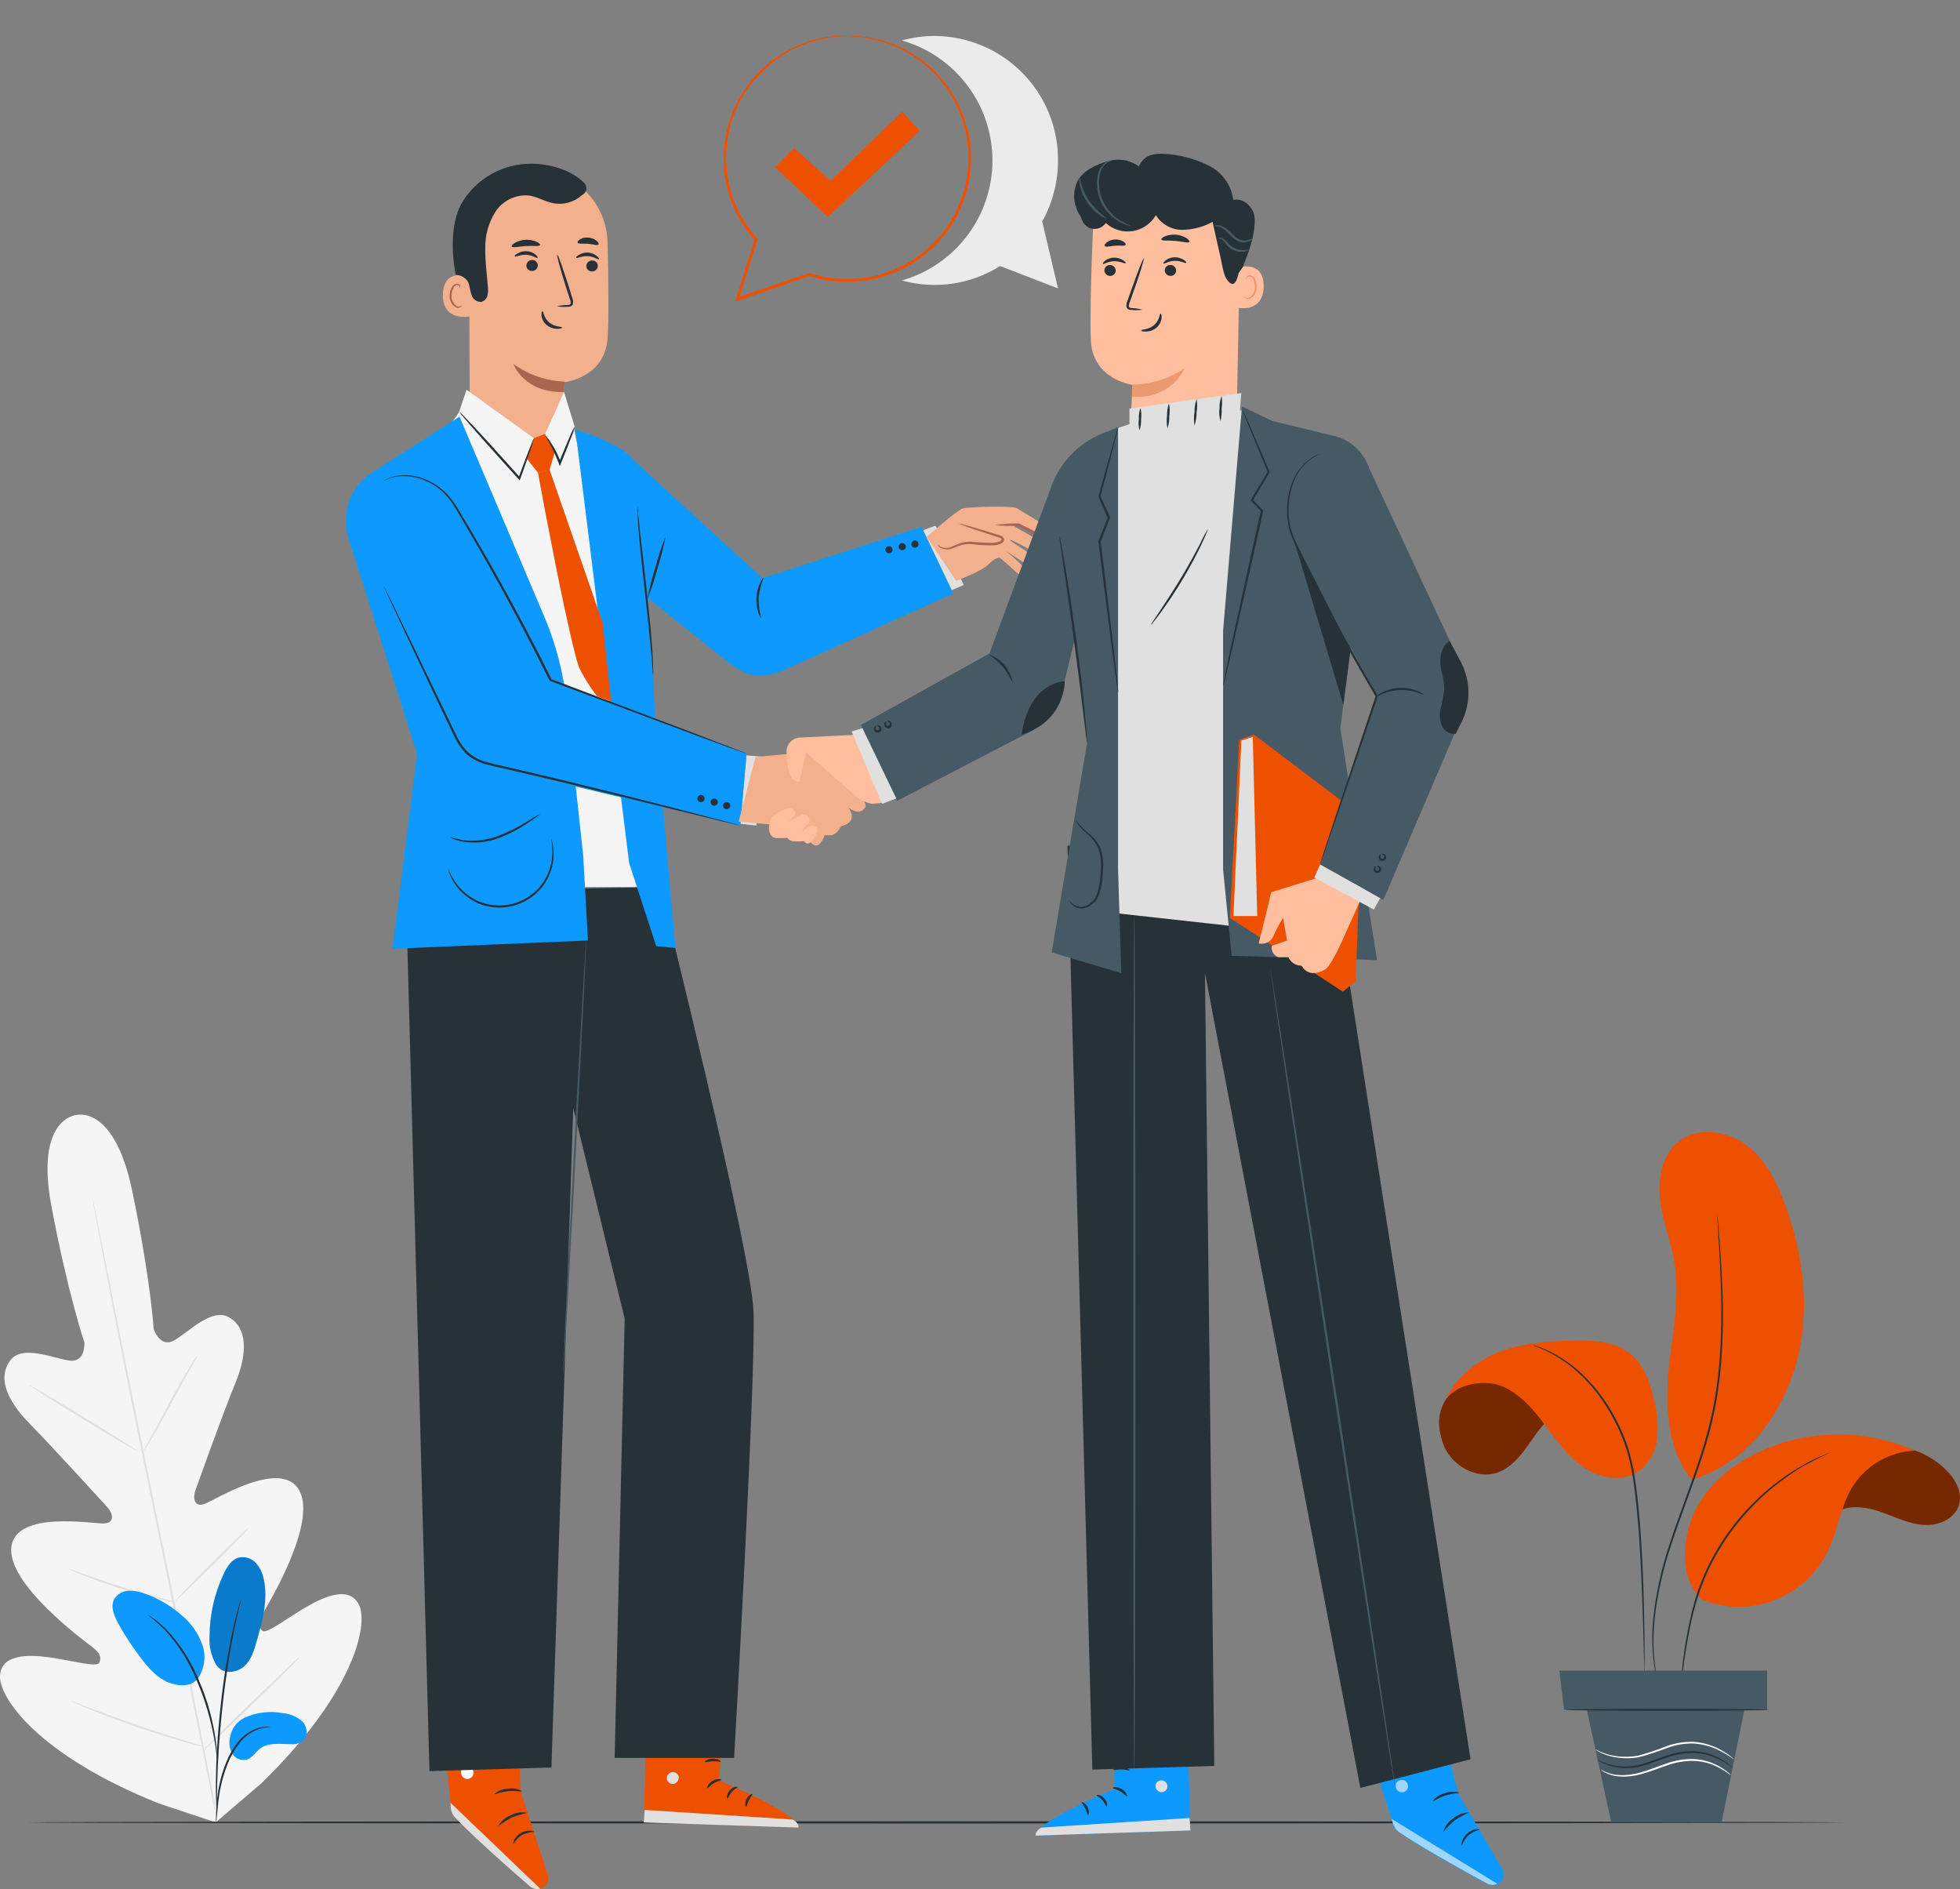 <svg width="440" height="424" viewBox="0 0 440 424" fill="none" xmlns="http://www.w3.org/2000/svg">
<rect x="0" y="0" width="440" height="424" fill="#808080" stroke="none"/>
<g clip-path="url(#clip0_5497_40258)">
<path d="M16.919 250.316C16.919 250.316 25.555 247.443 29.701 267.382C33.847 287.321 34.499 298.286 34.499 298.286C34.499 298.286 35.862 302.586 39.029 300.881C42.196 299.177 47.512 293.335 51.504 295.719C55.496 298.104 55.66 303.582 52.781 310.582C49.902 317.583 44.307 333.27 43.808 334.687C43.309 336.104 43.549 338.393 45.9 337.56C48.251 336.727 63.087 327.208 67.175 334.515C71.264 341.822 60.199 360.085 59.018 362.144C57.838 364.203 58.059 365.218 58.903 366.041C59.748 366.865 64.479 363.168 68.816 360.65C73.154 358.131 78.615 355.919 80.639 360.324C82.664 364.729 79.545 379.899 58.702 400.24L48.424 409.031L35.507 404.731C8.493 393.871 -0.182 381.038 -0 376.193C0.182 371.347 6.084 371.289 11.055 371.988C16.026 372.688 21.774 374.306 22.283 373.205C22.792 372.103 22.552 371.069 20.68 369.642C18.809 368.215 1.535 355.526 2.553 347.213C3.57 338.901 20.939 342.071 23.415 341.937C25.891 341.803 25.239 339.562 24.25 338.47C23.262 337.378 12.043 325.034 6.717 319.604C1.391 314.174 -0.528 309.194 2.303 305.344C5.038 301.638 12.187 305.018 15.738 305.392C19.289 305.765 18.934 301.264 18.934 301.264C18.934 301.264 15.354 290.864 11.573 270.887C7.792 250.91 17.101 250.268 17.101 250.268" fill="#F5F5F5"/>
<path d="M48.501 406.187C45.67 391.534 41.591 371.308 36.985 348.995C32.379 326.681 28.29 306.455 25.383 291.831C23.943 284.524 22.763 278.606 21.957 274.488C21.544 272.457 21.237 270.877 20.997 269.776C20.882 269.249 20.805 268.818 20.738 268.55C20.711 268.411 20.676 268.273 20.632 268.138L20.69 268.56C20.747 268.856 20.815 269.268 20.901 269.795C21.103 270.896 21.39 272.486 21.755 274.526C22.504 278.634 23.626 284.562 25.047 291.898C27.868 306.55 31.956 326.767 36.562 349.081C41.169 371.394 45.276 391.611 48.184 406.254" fill="#E0E0E0"/>
<path d="M44.326 304.195C44.108 304.44 43.916 304.706 43.751 304.99C43.405 305.507 42.925 306.283 42.34 307.24C41.169 309.156 39.634 311.856 37.993 314.902C36.352 317.947 34.941 320.533 33.828 322.611C33.329 323.521 32.868 324.296 32.551 324.938C32.373 325.213 32.228 325.509 32.12 325.819C32.345 325.581 32.542 325.318 32.705 325.034C33.05 324.507 33.54 323.731 34.106 322.774C35.258 320.858 36.755 318.119 38.396 315.112L42.618 307.451C43.127 306.541 43.578 305.765 43.904 305.124C44.087 304.835 44.229 304.522 44.326 304.195Z" fill="#E0E0E0"/>
<path d="M30.862 325.685C30.93 325.57 25.498 322.161 18.752 318.023C12.005 313.886 6.458 310.678 6.391 310.793C6.324 310.908 11.746 314.317 18.502 318.454C25.258 322.592 30.795 325.79 30.862 325.685Z" fill="#E0E0E0"/>
<path d="M39.441 359.635C39.136 359.49 38.814 359.383 38.482 359.319L35.862 358.61C33.655 358.007 30.603 357.164 27.225 356.12C23.847 355.076 20.901 354.032 18.742 353.247L16.189 352.337C15.881 352.205 15.559 352.109 15.229 352.05C15.505 352.241 15.806 352.396 16.122 352.509C16.707 352.768 17.561 353.132 18.627 353.553C20.767 354.406 23.742 355.469 27.091 356.551C30.44 357.633 33.511 358.399 35.728 358.916C36.85 359.175 37.752 359.366 38.386 359.491C38.731 359.581 39.085 359.629 39.441 359.635Z" fill="#E0E0E0"/>
<path d="M55.919 342.846C55.655 343.011 55.414 343.207 55.199 343.43C54.757 343.833 54.134 344.388 53.366 345.145C51.83 346.61 49.738 348.65 47.445 350.891C45.151 353.132 43.088 355.296 41.61 356.828C40.881 357.594 40.286 358.207 39.883 358.648C39.656 358.856 39.459 359.094 39.297 359.356C39.297 359.356 39.576 359.175 40.008 358.772C40.439 358.37 41.082 357.815 41.84 357.058C43.376 355.602 45.477 353.563 47.771 351.312C50.065 349.061 52.118 346.955 53.596 345.441C54.335 344.675 54.92 344.053 55.324 343.622C55.556 343.391 55.756 343.13 55.919 342.846Z" fill="#E0E0E0"/>
<path d="M67.31 371.893C66.966 372.114 66.645 372.367 66.35 372.649L63.999 374.842C62.022 376.7 59.316 379.295 56.322 382.188C53.328 385.08 50.679 387.704 48.769 389.629L46.514 391.927C46.224 392.195 45.961 392.49 45.727 392.808C46.076 392.594 46.398 392.341 46.687 392.052L49.038 389.868C51.015 387.953 53.721 385.405 56.715 382.513C59.709 379.621 62.377 376.997 64.296 375.072L66.542 372.783C66.824 372.51 67.081 372.212 67.31 371.893Z" fill="#E0E0E0"/>
<path d="M46.178 392.166C45.796 391.986 45.398 391.841 44.988 391.736L41.697 390.73C38.923 389.868 35.085 388.661 30.891 387.215C26.697 385.769 22.936 384.342 20.21 383.385L16.986 382.111C16.599 381.944 16.197 381.813 15.786 381.718C16.145 381.941 16.524 382.13 16.919 382.283C17.657 382.618 18.742 383.088 20.095 383.634C22.782 384.745 26.534 386.2 30.747 387.637C34.96 389.073 38.799 390.242 41.601 391.027C43.011 391.41 44.144 391.716 44.94 391.908C45.344 392.034 45.758 392.12 46.178 392.166Z" fill="#E0E0E0"/>
<path d="M233.963 49.712C236.296 45.524 237.518 40.81 237.514 36.018C237.536 32.369 236.838 28.751 235.46 25.372C234.081 21.992 232.048 18.917 229.478 16.322C226.908 13.727 223.85 11.663 220.48 10.247C217.11 8.832 213.494 8.093 209.837 8.073C207.353 8.073 204.88 8.412 202.486 9.078C208.341 10.762 213.488 14.3 217.151 19.159C220.815 24.017 222.796 29.933 222.796 36.013C222.796 42.093 220.815 48.008 217.151 52.867C213.488 57.725 208.341 61.263 202.486 62.947C206.18 63.975 210.049 64.219 213.842 63.661C217.636 63.103 221.27 61.758 224.51 59.711L237.514 64.738L233.963 49.712Z" fill="#EBEBEB"/>
<path d="M413.917 409.031C413.917 409.165 322.663 409.28 210.125 409.28C97.587 409.28 6.314 409.165 6.314 409.031C6.314 408.897 97.549 408.782 210.125 408.782C322.702 408.782 413.917 408.926 413.917 409.031Z" fill="#263238"/>
<path d="M116.118 378.281L116.895 402.108L122.96 420.782C123.065 421.1 123.103 421.436 123.072 421.77C123.041 422.103 122.941 422.426 122.779 422.719C122.617 423.012 122.396 423.269 122.13 423.473C121.864 423.677 121.558 423.824 121.233 423.904C120.854 424.001 120.458 424.005 120.077 423.917C119.696 423.829 119.342 423.65 119.045 423.397C115.206 420.112 101.166 407.969 101.205 406.226C101.205 404.205 98.7 381.144 98.7 381.144L116.118 378.281Z" fill="#ED5100"/>
<path d="M121.271 423.904L101.118 404.617L101.176 405.622C101.221 406.496 101.578 407.325 102.183 407.959C103.796 409.654 108.354 414.232 118.987 423.406C119.293 423.667 119.659 423.849 120.052 423.936C120.445 424.023 120.854 424.012 121.242 423.904H121.271Z" fill="#E0E0E0"/>
<path d="M105.619 396.668C105.929 396.866 106.153 397.172 106.247 397.527C106.341 397.882 106.299 398.259 106.128 398.583C105.941 398.905 105.635 399.14 105.275 399.237C104.916 399.334 104.532 399.285 104.209 399.1C103.883 398.891 103.647 398.568 103.548 398.194C103.448 397.82 103.492 397.423 103.671 397.08C103.902 396.777 104.241 396.574 104.618 396.513C104.995 396.452 105.381 396.539 105.696 396.754" fill="white"/>
<path d="M115.235 413.81C115.369 413.868 115.839 412.594 117.221 411.838C118.076 411.444 118.997 411.216 119.937 411.167C119.937 411.1 119.649 410.937 119.083 410.889C118.346 410.852 117.612 411.023 116.969 411.384C116.325 411.745 115.797 412.281 115.446 412.929C115.158 413.437 115.158 413.791 115.235 413.81Z" fill="#263238"/>
<path d="M111.838 409.884C112.813 409.159 113.836 408.5 114.899 407.911C116.036 407.484 117.204 407.145 118.392 406.896C117.13 406.626 115.812 406.816 114.678 407.432C113.474 407.894 112.469 408.761 111.838 409.884Z" fill="#263238"/>
<path d="M110.993 402.673C111.07 402.816 112.356 402.194 114.064 402.031C115.772 401.868 117.164 402.213 117.202 402.031C116.239 401.477 115.109 401.284 114.016 401.485C112.901 401.518 111.832 401.938 110.993 402.673Z" fill="#263238"/>
<path d="M110.59 395.681C111.608 395.285 112.678 395.033 113.766 394.934C114.859 394.985 115.938 395.191 116.972 395.547C116.972 395.547 116.732 395.212 116.166 394.925C115.413 394.566 114.587 394.389 113.754 394.408C112.921 394.426 112.103 394.639 111.367 395.03C110.82 395.337 110.552 395.633 110.59 395.681Z" fill="#263238"/>
<path d="M113.652 393.603C113.718 393.307 113.718 393 113.652 392.703C113.527 391.882 113.24 391.094 112.807 390.386C112.534 389.838 112.089 389.394 111.54 389.121C111.352 389.046 111.145 389.033 110.948 389.083C110.752 389.133 110.576 389.243 110.446 389.399C110.204 389.712 110.091 390.106 110.13 390.5C110.225 391.298 110.598 392.038 111.184 392.589C111.77 393.14 112.531 393.469 113.335 393.517C114.132 393.557 114.923 393.359 115.607 392.948C116.291 392.537 116.836 391.931 117.173 391.209C117.256 391.027 117.299 390.83 117.299 390.63C117.299 390.43 117.256 390.232 117.173 390.05C117.071 389.876 116.915 389.738 116.729 389.657C116.542 389.576 116.335 389.556 116.137 389.6C115.557 389.76 115.031 390.071 114.611 390.5C113.993 391.044 113.476 391.692 113.085 392.416C112.92 392.671 112.812 392.958 112.769 393.259C113.336 392.325 114.037 391.479 114.851 390.749C115.235 390.396 115.7 390.139 116.204 390.002C116.312 389.978 116.424 389.988 116.526 390.031C116.627 390.074 116.713 390.148 116.77 390.242C116.823 390.363 116.851 390.493 116.851 390.625C116.851 390.757 116.823 390.887 116.77 391.008C116.459 391.618 115.979 392.127 115.387 392.475C114.796 392.823 114.117 392.995 113.431 392.971C112.753 392.923 112.111 392.647 111.611 392.187C111.111 391.728 110.781 391.113 110.677 390.443C110.643 390.17 110.711 389.894 110.869 389.667C110.937 389.58 111.032 389.517 111.139 389.488C111.246 389.459 111.36 389.464 111.464 389.504C111.927 389.732 112.309 390.096 112.558 390.548C113.099 391.495 113.469 392.529 113.652 393.603Z" fill="#263238"/>
<path d="M162.642 381.824L161.404 399.637C161.404 399.637 179.148 406.877 179.234 410.171L144.523 409.012L145.31 381.173L162.642 381.824Z" fill="#ED5100"/>
<path d="M150.723 397.779C150.393 397.876 150.109 398.088 149.923 398.376C149.736 398.664 149.659 399.009 149.705 399.349C149.786 399.688 149.992 399.983 150.283 400.175C150.573 400.367 150.926 400.442 151.27 400.384C151.628 400.287 151.937 400.06 152.137 399.749C152.337 399.438 152.415 399.063 152.354 398.698C152.24 398.352 151.993 398.064 151.668 397.898C151.343 397.731 150.966 397.699 150.617 397.807" fill="#E0E0E0"/>
<path d="M144.523 409.041L144.715 406.235L177.929 408.39C177.929 408.39 179.445 409.118 179.234 410.2L144.523 409.041Z" fill="#E0E0E0"/>
<path d="M161.98 399.483C161.98 399.656 161.116 399.704 160.262 400.221C159.408 400.738 158.947 401.427 158.794 401.36C158.64 401.293 158.918 400.317 159.964 399.713C161.01 399.11 162.018 399.349 161.98 399.483Z" fill="#263238"/>
<path d="M165.568 401.102C165.568 401.274 164.858 401.533 164.254 402.232C163.649 402.931 163.467 403.678 163.294 403.669C163.121 403.659 163.054 402.711 163.812 401.839C164.57 400.968 165.568 400.949 165.568 401.102Z" fill="#263238"/>
<path d="M167.488 405.527C167.334 405.527 167.123 404.703 167.593 403.793C168.064 402.883 168.86 402.539 168.927 402.682C168.995 402.826 168.496 403.305 168.121 404.052C167.747 404.799 167.661 405.517 167.488 405.527Z" fill="#263238"/>
<path d="M161.807 395.394C161.73 395.538 160.962 395.279 160.002 395.317C159.043 395.356 158.285 395.624 158.198 395.48C158.112 395.337 158.851 394.752 159.983 394.724C161.116 394.695 161.893 395.26 161.807 395.394Z" fill="#263238"/>
<path d="M161.989 391.793C161.414 391.914 160.817 391.877 160.262 391.688C159.638 391.552 159.032 391.343 158.457 391.065C158.127 390.9 157.806 390.714 157.498 390.51C157.307 390.393 157.136 390.248 156.989 390.079C156.881 389.956 156.817 389.801 156.809 389.637C156.8 389.474 156.847 389.312 156.941 389.179C157.031 389.065 157.147 388.973 157.278 388.91C157.409 388.847 157.553 388.814 157.699 388.815C157.918 388.819 158.135 388.858 158.342 388.93C158.713 389.029 159.073 389.164 159.417 389.332C159.994 389.614 160.522 389.986 160.981 390.433C161.759 391.209 162.018 391.851 161.941 391.88C161.864 391.908 161.48 391.391 160.684 390.749C160.219 390.37 159.71 390.048 159.168 389.792C158.856 389.658 158.535 389.546 158.208 389.457C157.843 389.351 157.527 389.332 157.431 389.457C157.335 389.581 157.431 389.543 157.431 389.648C157.538 389.772 157.665 389.878 157.805 389.964C158.096 390.164 158.397 390.35 158.707 390.52C159.24 390.799 159.795 391.032 160.367 391.219C160.923 391.365 161.465 391.558 161.989 391.793Z" fill="#263238"/>
<path d="M161.759 392.023C161.449 391.518 161.308 390.928 161.356 390.338C161.347 389.309 161.616 388.297 162.133 387.407C162.236 387.181 162.395 386.985 162.594 386.838C162.794 386.69 163.029 386.596 163.275 386.564C163.43 386.573 163.578 386.626 163.704 386.715C163.83 386.805 163.927 386.929 163.985 387.072C164.068 387.277 164.12 387.493 164.139 387.714C164.202 388.101 164.202 388.495 164.139 388.882C164.023 389.529 163.75 390.138 163.342 390.654C162.632 391.525 161.922 391.707 161.903 391.611C161.884 391.516 162.45 391.219 163.006 390.366C163.32 389.879 163.526 389.331 163.611 388.758C163.654 388.424 163.654 388.086 163.611 387.752C163.611 387.388 163.438 387.082 163.294 387.12C163.15 387.158 162.824 387.378 162.671 387.666C162.483 387.967 162.328 388.289 162.21 388.623C161.995 389.172 161.862 389.75 161.816 390.338C161.692 391.362 161.855 392.004 161.759 392.023Z" fill="#263238"/>
<path d="M91.282 205.947L96.406 397.53L123.795 396.706L130.32 199.416L91.282 205.947Z" fill="#263238"/>
<path d="M148.199 199.09C148.199 199.09 168.524 280.311 169.148 294.159C169.772 308.006 164.801 394.561 164.801 394.561H137.988L140.234 295.988L119.87 212.603L124.755 199.521L148.199 199.09Z" fill="#263238"/>
<path d="M131.654 209.069C131.665 209.155 131.665 209.242 131.654 209.328V210.084C131.654 210.793 131.597 211.77 131.549 212.957C131.434 215.534 131.261 219.182 131.05 223.683C130.589 232.772 129.946 245.269 129.236 259.069C128.526 272.869 127.777 285.367 127.317 294.455C127.038 298.947 126.818 302.605 126.664 305.172C126.578 306.407 126.511 307.384 126.463 308.093C126.463 308.399 126.463 308.648 126.395 308.849C126.404 308.935 126.404 309.022 126.395 309.108C126.386 309.019 126.386 308.929 126.395 308.84C126.395 308.648 126.395 308.399 126.395 308.083C126.395 307.384 126.463 306.407 126.511 305.21C126.626 302.634 126.798 298.976 127 294.484C127.47 285.386 128.113 272.889 128.814 259.05C129.514 245.212 130.272 232.753 130.781 223.616C131.05 219.125 131.27 215.467 131.434 212.9C131.52 211.665 131.587 210.688 131.635 210.027C131.635 209.711 131.635 209.462 131.702 209.27C131.676 209.206 131.66 209.138 131.654 209.069Z" fill="#455A64"/>
<path d="M128.641 94.953C128.641 94.953 138.593 144.216 138.737 158.092C138.881 171.969 143.765 199.09 143.765 199.09H100.677L99.717 124.037L96.647 101.657L103.115 92.444L128.641 94.953Z" fill="#F5F5F5"/>
<path d="M129.169 96.409C129.169 96.409 139.447 99.416 142.163 103.208C144.303 106.206 147.201 162.871 147.201 162.871L151.625 212.775L147.316 212.373L141.232 193.689L129.169 96.409Z" fill="#0D99FF"/>
<path d="M142.163 103.208L171.182 129.784L206.891 118.244L214.002 133.203L175.894 150.441C170.453 152.758 167.037 151.485 163.256 148.468L143.276 132.504L142.163 103.208Z" fill="#0D99FF"/>
<path d="M200.25 123.013C200.347 123.196 200.367 123.41 200.306 123.607C200.245 123.805 200.107 123.97 199.924 124.067C199.741 124.163 199.527 124.183 199.329 124.122C199.131 124.061 198.965 123.924 198.868 123.741C198.818 123.651 198.787 123.553 198.776 123.451C198.764 123.349 198.774 123.246 198.803 123.147C198.833 123.049 198.882 122.958 198.947 122.879C199.013 122.8 199.094 122.735 199.185 122.687C199.37 122.592 199.585 122.573 199.784 122.633C199.983 122.694 200.151 122.831 200.25 123.013Z" fill="#263238"/>
<path d="M199.607 124.181C199.528 124.196 199.447 124.196 199.368 124.181C199.164 124.12 198.992 123.983 198.888 123.798C198.793 123.608 198.772 123.39 198.83 123.185C198.86 123.083 198.91 122.988 198.978 122.906C199.045 122.823 199.129 122.756 199.224 122.707C199.316 122.655 199.419 122.623 199.525 122.613C199.63 122.603 199.737 122.615 199.838 122.649C200.035 122.707 200.202 122.84 200.302 123.019C200.402 123.198 200.429 123.409 200.375 123.607C200.347 123.71 200.298 123.806 200.23 123.888C200.162 123.971 200.077 124.038 199.982 124.086C199.868 124.15 199.738 124.183 199.607 124.181ZM199.607 122.62C199.484 122.622 199.363 122.651 199.252 122.707C199.077 122.804 198.947 122.965 198.888 123.157C198.859 123.251 198.849 123.351 198.859 123.45C198.869 123.548 198.898 123.644 198.945 123.731C198.991 123.821 199.054 123.901 199.132 123.965C199.209 124.03 199.299 124.077 199.396 124.105C199.588 124.162 199.795 124.142 199.972 124.047C200.147 123.95 200.278 123.789 200.337 123.597C200.368 123.485 200.372 123.367 200.35 123.253C200.328 123.139 200.28 123.031 200.21 122.938C200.139 122.846 200.048 122.77 199.944 122.719C199.839 122.667 199.724 122.64 199.607 122.64V122.62Z" fill="#263238"/>
<path d="M203.235 122.295C203.333 122.476 203.354 122.689 203.295 122.887C203.236 123.084 203.1 123.25 202.918 123.348C202.736 123.446 202.523 123.467 202.325 123.408C202.127 123.349 201.961 123.214 201.863 123.032C201.812 122.942 201.781 122.844 201.77 122.742C201.759 122.64 201.768 122.537 201.798 122.438C201.827 122.34 201.876 122.249 201.942 122.17C202.007 122.091 202.088 122.026 202.179 121.978C202.362 121.883 202.574 121.862 202.772 121.921C202.969 121.98 203.135 122.114 203.235 122.295Z" fill="#263238"/>
<path d="M202.553 123.473C202.474 123.487 202.393 123.487 202.314 123.473C202.11 123.411 201.938 123.274 201.834 123.09C201.735 122.9 201.715 122.679 201.778 122.475C201.84 122.271 201.981 122.099 202.17 121.998C202.263 121.947 202.365 121.915 202.47 121.903C202.575 121.892 202.682 121.901 202.784 121.931C202.988 121.996 203.159 122.136 203.264 122.323C203.363 122.512 203.384 122.732 203.321 122.936C203.258 123.141 203.117 123.313 202.928 123.415C202.81 123.466 202.681 123.486 202.553 123.473ZM202.553 121.912C202.43 121.913 202.309 121.942 202.198 121.998C202.068 122.071 201.962 122.181 201.893 122.313C201.824 122.446 201.795 122.595 201.811 122.744C201.826 122.893 201.885 123.033 201.979 123.149C202.073 123.265 202.2 123.351 202.342 123.396C202.535 123.45 202.74 123.429 202.918 123.339C203.095 123.243 203.227 123.082 203.284 122.89C203.342 122.697 203.321 122.49 203.225 122.314C203.18 122.224 203.117 122.144 203.039 122.08C202.961 122.016 202.871 121.968 202.774 121.94C202.699 121.92 202.622 121.91 202.544 121.912H202.553Z" fill="#263238"/>
<path d="M206.085 121.73C206.135 121.819 206.167 121.918 206.178 122.02C206.189 122.122 206.18 122.225 206.15 122.323C206.12 122.422 206.071 122.513 206.006 122.592C205.94 122.671 205.86 122.736 205.768 122.783C205.583 122.879 205.368 122.898 205.169 122.837C204.97 122.776 204.803 122.64 204.703 122.458C204.606 122.275 204.586 122.061 204.648 121.863C204.709 121.666 204.846 121.501 205.029 121.404C205.213 121.308 205.427 121.288 205.625 121.349C205.823 121.41 205.988 121.547 206.085 121.73Z" fill="#263238"/>
<path d="M205.365 122.898C205.286 122.913 205.205 122.913 205.126 122.898C204.928 122.84 204.762 122.707 204.661 122.528C204.561 122.349 204.535 122.138 204.588 121.94C204.616 121.837 204.666 121.741 204.734 121.659C204.801 121.576 204.886 121.509 204.982 121.461C205.075 121.411 205.177 121.379 205.283 121.368C205.388 121.358 205.495 121.367 205.596 121.398C205.698 121.428 205.793 121.478 205.875 121.545C205.957 121.612 206.025 121.694 206.076 121.787C206.174 121.977 206.195 122.197 206.132 122.402C206.069 122.606 205.928 122.777 205.74 122.879C205.619 122.917 205.49 122.923 205.365 122.898ZM205.365 121.337C205.242 121.338 205.121 121.368 205.01 121.423C204.835 121.521 204.705 121.682 204.646 121.873C204.617 121.968 204.607 122.068 204.617 122.166C204.627 122.265 204.656 122.361 204.703 122.448C204.749 122.537 204.812 122.616 204.888 122.68C204.965 122.745 205.054 122.793 205.15 122.823C205.245 122.852 205.346 122.862 205.446 122.852C205.546 122.842 205.642 122.812 205.73 122.764C205.907 122.669 206.039 122.507 206.096 122.315C206.154 122.123 206.133 121.916 206.037 121.739C205.973 121.617 205.877 121.514 205.758 121.443C205.64 121.372 205.504 121.336 205.365 121.337Z" fill="#263238"/>
<path d="M207.246 118.991L210.01 117.976L216.353 131.306L213.657 132.456L207.246 118.991Z" fill="#E0E0E0"/>
<path d="M143.094 113.714C143.191 114.203 143.245 114.7 143.257 115.198C143.362 116.252 143.506 117.612 143.679 119.259C144.072 122.773 144.639 127.466 145.195 132.666C145.752 137.866 146.241 142.645 146.452 146.074C146.567 147.797 146.615 149.196 146.625 150.163C146.676 150.663 146.676 151.167 146.625 151.666C146.536 151.173 146.488 150.674 146.481 150.172C146.414 149.215 146.308 147.817 146.145 146.102C145.838 142.674 145.33 137.943 144.744 132.695C144.159 127.447 143.65 122.726 143.372 119.288C143.228 117.564 143.151 116.175 143.113 115.208C143.058 114.712 143.051 114.211 143.094 113.714Z" fill="#263238"/>
<path d="M149.437 120.36C148.988 122.779 148.379 125.166 147.613 127.505C147.005 129.886 146.239 132.225 145.32 134.505C145.762 132.086 146.368 129.699 147.134 127.361C147.737 124.977 148.507 122.638 149.437 120.36Z" fill="#263238"/>
<path d="M170.876 138.767C170.568 138.396 170.348 137.96 170.233 137.493C169.516 135.286 169.667 132.889 170.655 130.789C171.048 129.994 171.403 129.573 171.451 129.611C170.868 131.064 170.481 132.587 170.3 134.141C170.291 135.701 170.484 137.256 170.876 138.767Z" fill="#263238"/>
<path d="M167.555 169.546L171.269 169.834L169.801 185.3L166.211 184.888L167.555 169.546Z" fill="#E0E0E0"/>
<path d="M103.153 93.517L83.125 106.302C80.837 107.908 79.13 110.208 78.257 112.86C77.383 115.511 77.391 118.374 78.279 121.021L93.633 169.182L88.096 212.948L131.99 211.09L130.916 191.937L127.192 157.614C126.501 151.25 124.915 145.014 122.48 139.092L103.153 93.517Z" fill="#0D99FF"/>
<path d="M82.232 123.626L102.26 165.447C103.06 167.114 104.223 168.581 105.664 169.74C107.106 170.9 108.789 171.724 110.59 172.151L166.173 185.29L167.593 169.134L125.167 153.227L103.825 112.344C103.054 110.873 101.99 109.575 100.697 108.529C99.405 107.483 97.912 106.713 96.31 106.264C94.709 105.816 93.032 105.699 91.383 105.921C89.734 106.143 88.149 106.7 86.724 107.556C84.065 109.16 82.12 111.716 81.285 114.702C80.451 117.689 80.789 120.88 82.232 123.626Z" fill="#0D99FF"/>
<path d="M167.593 169.144C167.514 169.137 167.436 169.118 167.363 169.087L166.71 168.866L164.196 167.966L154.888 164.547L123.517 152.844H123.43L123.382 152.758C122.202 150.412 120.954 147.97 119.688 145.451C116.214 138.69 112.749 132.321 109.506 126.585C107.884 123.712 106.32 121.002 104.842 118.464L102.683 114.777C102.337 114.193 101.992 113.628 101.627 113.091C101.284 112.562 100.905 112.057 100.495 111.578C99.064 109.877 97.23 108.56 95.159 107.748C93.598 107.113 91.921 106.813 90.236 106.867C88.791 106.893 87.374 107.271 86.109 107.968L86.34 107.805C86.57 107.644 86.818 107.509 87.079 107.403C88.072 106.963 89.14 106.716 90.226 106.675C91.941 106.586 93.656 106.863 95.255 107.489C98.003 108.562 100.35 110.459 101.972 112.919C102.356 113.455 102.711 114.03 103.047 114.614L105.226 118.253C106.723 120.782 108.297 123.492 109.938 126.355C113.2 132.101 116.655 138.451 120.167 145.221C121.444 147.721 122.691 150.182 123.852 152.538L123.718 152.413L155.032 164.269L164.283 167.832L166.768 168.79L167.411 169.058L167.593 169.144Z" fill="#263238"/>
<path d="M158.15 179.219C158.15 179.427 158.068 179.627 157.92 179.774C157.772 179.921 157.572 180.004 157.364 180.004C157.155 180.004 156.955 179.921 156.807 179.774C156.66 179.627 156.577 179.427 156.577 179.219C156.577 179.011 156.66 178.811 156.807 178.664C156.955 178.516 157.155 178.434 157.364 178.434C157.572 178.434 157.772 178.516 157.92 178.664C158.068 178.811 158.15 179.011 158.15 179.219Z" fill="#263238"/>
<path d="M157.383 180.043C157.221 180.044 157.062 179.998 156.926 179.909C156.791 179.821 156.684 179.694 156.622 179.544C156.559 179.395 156.542 179.231 156.573 179.072C156.604 178.913 156.682 178.767 156.797 178.653C156.911 178.539 157.057 178.461 157.217 178.43C157.376 178.399 157.54 178.416 157.69 178.478C157.839 178.541 157.967 178.647 158.056 178.782C158.144 178.918 158.191 179.076 158.189 179.238C158.186 179.451 158.101 179.654 157.95 179.804C157.799 179.955 157.596 180.04 157.383 180.043ZM157.383 178.472C157.231 178.47 157.081 178.513 156.954 178.596C156.826 178.679 156.726 178.798 156.667 178.938C156.607 179.078 156.591 179.232 156.619 179.382C156.648 179.531 156.72 179.668 156.827 179.776C156.934 179.884 157.071 179.958 157.22 179.989C157.369 180.019 157.524 180.004 157.665 179.947C157.806 179.889 157.926 179.791 158.011 179.665C158.096 179.539 158.141 179.39 158.141 179.238C158.145 179.136 158.128 179.035 158.092 178.94C158.055 178.845 158 178.758 157.929 178.684C157.859 178.611 157.774 178.553 157.68 178.513C157.586 178.473 157.485 178.453 157.383 178.453V178.472Z" fill="#263238"/>
<path d="M161.126 180.042C161.126 180.25 161.043 180.45 160.895 180.597C160.748 180.745 160.547 180.827 160.339 180.827C160.13 180.827 159.93 180.745 159.782 180.597C159.635 180.45 159.552 180.25 159.552 180.042C159.552 179.834 159.635 179.634 159.782 179.487C159.93 179.34 160.13 179.257 160.339 179.257C160.547 179.257 160.748 179.34 160.895 179.487C161.043 179.634 161.126 179.834 161.126 180.042Z" fill="#263238"/>
<path d="M160.338 180.799C160.179 180.799 160.023 180.752 159.89 180.663C159.758 180.575 159.655 180.449 159.594 180.302C159.533 180.155 159.517 179.993 159.548 179.837C159.579 179.681 159.656 179.538 159.768 179.426C159.881 179.313 160.025 179.236 160.181 179.205C160.337 179.174 160.5 179.19 160.647 179.251C160.794 179.312 160.92 179.415 161.009 179.547C161.097 179.68 161.144 179.835 161.144 179.994C161.144 180.1 161.124 180.205 161.083 180.302C161.043 180.4 160.983 180.489 160.908 180.563C160.833 180.638 160.745 180.697 160.647 180.738C160.549 180.778 160.444 180.799 160.338 180.799ZM160.338 179.238C160.188 179.238 160.042 179.282 159.917 179.365C159.792 179.448 159.695 179.567 159.638 179.705C159.581 179.843 159.566 179.995 159.595 180.142C159.624 180.289 159.696 180.424 159.802 180.529C159.908 180.635 160.043 180.707 160.19 180.736C160.337 180.766 160.49 180.751 160.628 180.693C160.767 180.636 160.885 180.539 160.969 180.415C161.052 180.29 161.096 180.144 161.096 179.994C161.096 179.794 161.017 179.601 160.874 179.459C160.732 179.318 160.539 179.238 160.338 179.238Z" fill="#263238"/>
<path d="M163.121 181.613C163.556 181.613 163.908 181.261 163.908 180.828C163.908 180.394 163.556 180.042 163.121 180.042C162.687 180.042 162.334 180.394 162.334 180.828C162.334 181.261 162.687 181.613 163.121 181.613Z" fill="#263238"/>
<path d="M163.141 181.632C162.981 181.632 162.825 181.585 162.693 181.497C162.56 181.408 162.457 181.283 162.396 181.136C162.335 180.989 162.319 180.827 162.35 180.671C162.381 180.515 162.458 180.372 162.571 180.259C162.683 180.147 162.827 180.07 162.983 180.039C163.14 180.008 163.302 180.024 163.449 180.085C163.596 180.146 163.722 180.249 163.811 180.381C163.899 180.513 163.947 180.669 163.947 180.828C163.947 181.041 163.862 181.246 163.711 181.397C163.559 181.548 163.354 181.632 163.141 181.632ZM163.141 180.071C162.94 180.071 162.747 180.151 162.605 180.293C162.462 180.435 162.382 180.627 162.382 180.828C162.382 181.029 162.462 181.221 162.605 181.363C162.747 181.505 162.94 181.584 163.141 181.584C163.342 181.584 163.534 181.505 163.677 181.363C163.819 181.221 163.899 181.029 163.899 180.828C163.899 180.627 163.819 180.435 163.677 180.293C163.534 180.151 163.342 180.071 163.141 180.071Z" fill="#263238"/>
<path d="M166.173 185.3L165.904 185.252L165.127 185.08L162.133 184.361L151.135 181.661C141.855 179.391 129.063 176.173 114.841 172.889C113.066 172.467 111.31 172.132 109.573 171.663C107.809 171.261 106.166 170.451 104.774 169.297C103.558 168.085 102.582 166.656 101.895 165.083L99.803 160.717L92.625 145.566L87.827 135.338L86.551 132.551L86.224 131.824C86.185 131.74 86.153 131.654 86.128 131.565C86.128 131.565 86.186 131.642 86.272 131.795L86.637 132.513L88.009 135.262C89.19 137.694 90.888 141.151 92.961 145.422L100.245 160.515C100.926 161.933 101.636 163.388 102.347 164.873C103.026 166.387 103.979 167.763 105.158 168.933C106.482 170.027 108.043 170.797 109.717 171.184C111.415 171.644 113.191 171.979 114.966 172.41C129.178 175.694 141.971 178.96 151.231 181.326L162.19 184.199L165.156 185.003L165.923 185.223C166.009 185.238 166.093 185.264 166.173 185.3Z" fill="#263238"/>
<path d="M121.281 182.676C121.281 182.676 121.069 182.906 120.618 183.231C120.167 183.557 119.524 184.036 118.699 184.582C116.557 186.062 114.235 187.266 111.79 188.163C109.318 189.066 106.657 189.333 104.055 188.939C103.271 188.808 102.505 188.59 101.771 188.288C101.499 188.189 101.243 188.05 101.013 187.876C102.029 188.169 103.061 188.409 104.103 188.594C106.647 188.87 109.22 188.562 111.626 187.694C114.033 186.799 116.339 185.657 118.507 184.285C119.396 183.69 120.323 183.152 121.281 182.676Z" fill="#263238"/>
<path d="M123.718 188.23C123.779 188.345 123.825 188.467 123.852 188.594C123.962 188.946 124.049 189.304 124.111 189.667C124.343 191.011 124.343 192.384 124.111 193.727C123.741 195.73 122.884 197.61 121.616 199.205C120.021 201.15 117.867 202.56 115.444 203.245C113.021 203.93 110.446 203.857 108.066 203.036C106.152 202.327 104.442 201.159 103.085 199.636C102.173 198.617 101.446 197.447 100.936 196.179C100.806 195.837 100.694 195.489 100.6 195.135C100.542 194.886 100.514 194.752 100.533 194.752C101.168 196.464 102.122 198.04 103.345 199.397C104.692 200.836 106.363 201.936 108.22 202.605C110.507 203.374 112.973 203.438 115.297 202.789C117.622 202.14 119.696 200.808 121.252 198.966C122.496 197.439 123.355 195.636 123.756 193.708C124.09 191.896 124.077 190.038 123.718 188.23Z" fill="#263238"/>
<path d="M105.312 55.392L105.437 91.075C105.445 92.51 105.746 93.93 106.32 95.246C106.894 96.563 107.73 97.75 108.777 98.734C109.824 99.719 111.06 100.482 112.411 100.976C113.762 101.47 115.199 101.685 116.636 101.609C119.354 101.452 121.908 100.264 123.774 98.287C125.641 96.31 126.679 93.695 126.674 90.979C126.674 88.288 126.674 86.047 126.674 85.779C126.674 85.779 135.772 84.888 136.395 75.895C136.702 71.548 136.587 62.545 136.395 54.405C136.298 50.186 134.612 46.159 131.672 43.126C128.732 40.092 124.754 38.276 120.532 38.039H119.659C110.283 38.02 105.034 45.968 105.312 55.392Z" fill="#F3B08D"/>
<path d="M126.732 85.654C122.58 85.489 118.571 84.096 115.216 81.651C115.216 81.651 117.625 88.287 126.664 87.991L126.732 85.654Z" fill="#AA6550"/>
<path d="M134.207 59.701C134.192 60.038 134.045 60.356 133.797 60.585C133.549 60.815 133.221 60.938 132.883 60.927C132.718 60.931 132.555 60.902 132.402 60.841C132.249 60.781 132.109 60.69 131.992 60.575C131.875 60.46 131.782 60.322 131.719 60.171C131.656 60.019 131.624 59.856 131.626 59.692C131.643 59.357 131.79 59.043 132.035 58.814C132.28 58.585 132.605 58.461 132.94 58.466C133.105 58.464 133.268 58.493 133.421 58.554C133.574 58.615 133.714 58.706 133.831 58.82C133.949 58.935 134.043 59.072 134.107 59.223C134.172 59.375 134.206 59.537 134.207 59.701Z" fill="#263238"/>
<path d="M134.457 58.188C134.293 58.341 133.353 57.566 131.971 57.489C130.589 57.412 129.524 58.054 129.39 57.872C129.255 57.69 129.495 57.498 129.956 57.202C130.58 56.821 131.308 56.643 132.038 56.694C132.742 56.739 133.413 57.004 133.958 57.451C134.418 57.805 134.543 58.111 134.457 58.188Z" fill="#263238"/>
<path d="M120.734 59.596C120.719 59.931 120.573 60.248 120.327 60.477C120.081 60.706 119.755 60.83 119.419 60.822C119.254 60.826 119.091 60.797 118.938 60.736C118.785 60.676 118.645 60.585 118.528 60.47C118.411 60.355 118.318 60.217 118.255 60.065C118.192 59.914 118.16 59.751 118.162 59.587C118.177 59.251 118.323 58.935 118.568 58.706C118.814 58.477 119.14 58.353 119.476 58.361C119.641 58.357 119.805 58.386 119.958 58.447C120.111 58.507 120.25 58.597 120.367 58.713C120.484 58.828 120.577 58.966 120.64 59.117C120.703 59.269 120.735 59.432 120.734 59.596Z" fill="#263238"/>
<path d="M120.667 57.872C120.494 58.035 119.563 57.25 118.172 57.183C116.78 57.116 115.734 57.738 115.59 57.556C115.446 57.374 115.705 57.192 116.166 56.895C116.787 56.514 117.511 56.334 118.239 56.378C118.96 56.42 119.651 56.684 120.216 57.135C120.619 57.46 120.743 57.805 120.667 57.872Z" fill="#263238"/>
<path d="M125.052 68.742C125.797 68.561 126.56 68.468 127.327 68.464C127.682 68.464 128.027 68.397 128.094 68.158C128.144 67.797 128.083 67.43 127.922 67.104C127.634 66.233 127.336 65.313 127.029 64.356C125.791 60.439 124.918 57.231 125.11 57.183C125.302 57.135 126.367 60.266 127.634 64.164C127.922 65.122 128.21 66.079 128.478 66.922C128.679 67.361 128.716 67.857 128.584 68.32C128.524 68.441 128.438 68.547 128.332 68.63C128.225 68.713 128.102 68.771 127.97 68.799C127.771 68.84 127.568 68.859 127.365 68.857C126.592 68.922 125.815 68.883 125.052 68.742Z" fill="#263238"/>
<path d="M121.223 54.999C121.06 55.373 119.688 55.114 118.056 55.219C116.425 55.325 115.072 55.688 114.88 55.334C114.794 55.171 115.043 54.827 115.59 54.501C116.318 54.098 117.128 53.866 117.959 53.821C118.791 53.776 119.621 53.92 120.388 54.242C121.012 54.511 121.29 54.827 121.223 54.999Z" fill="#263238"/>
<path d="M134.351 54.884C134.092 55.181 133.152 54.808 132.01 54.721C130.868 54.635 129.879 54.817 129.668 54.472C129.582 54.31 129.754 54.003 130.196 53.725C130.78 53.401 131.449 53.26 132.115 53.323C132.788 53.372 133.429 53.63 133.948 54.061C134.351 54.406 134.457 54.741 134.351 54.884Z" fill="#263238"/>
<path d="M105.667 62.096C105.514 62.019 99.573 59.922 99.42 66.079C99.266 72.237 105.494 71.126 105.514 70.954C105.533 70.782 105.667 62.096 105.667 62.096Z" fill="#F3B08D"/>
<path d="M103.642 68.569C103.642 68.569 103.536 68.646 103.354 68.722C103.096 68.829 102.806 68.829 102.548 68.722C102.156 68.46 101.84 68.098 101.635 67.674C101.429 67.25 101.34 66.779 101.377 66.309C101.374 65.783 101.489 65.263 101.713 64.786C101.775 64.594 101.884 64.42 102.029 64.279C102.175 64.139 102.353 64.037 102.548 63.982C102.671 63.953 102.801 63.968 102.915 64.023C103.029 64.079 103.12 64.173 103.172 64.288C103.249 64.461 103.172 64.585 103.239 64.595C103.306 64.604 103.373 64.499 103.335 64.24C103.3 64.087 103.215 63.949 103.095 63.848C103.014 63.782 102.92 63.733 102.82 63.703C102.719 63.674 102.614 63.664 102.51 63.675C102.251 63.722 102.009 63.834 101.807 64.002C101.605 64.17 101.45 64.388 101.358 64.633C101.084 65.159 100.942 65.745 100.945 66.338C100.9 66.886 101.019 67.436 101.287 67.916C101.556 68.397 101.961 68.788 102.452 69.038C102.612 69.089 102.781 69.103 102.947 69.08C103.113 69.057 103.272 68.997 103.412 68.904C103.642 68.722 103.709 68.579 103.642 68.569Z" fill="#AA6550"/>
<path d="M102.251 61.693C102.838 61.688 103.416 61.843 103.923 62.139C104.43 62.436 104.847 62.864 105.13 63.379C105.475 64.279 105.513 65.294 105.859 66.185C105.991 66.65 106.275 67.059 106.666 67.345C107.058 67.631 107.533 67.779 108.018 67.765C108.345 67.684 108.645 67.518 108.888 67.284C109.13 67.05 109.307 66.757 109.4 66.434C109.566 65.787 109.609 65.114 109.525 64.451C109.333 61.578 108.882 58.705 108.939 55.775C108.871 52.855 109.669 49.979 111.233 47.51C112.033 46.293 113.147 45.313 114.457 44.673C115.767 44.033 117.226 43.756 118.68 43.871C120.599 44.139 122.288 45.231 124.169 45.604C125.294 45.821 126.454 45.778 127.56 45.479C128.666 45.181 129.689 44.634 130.551 43.88C130.649 43.801 130.751 43.728 130.858 43.66C131.172 43.465 131.411 43.17 131.538 42.823C131.665 42.476 131.672 42.096 131.558 41.745C131.497 41.522 131.386 41.315 131.232 41.142C127.653 37.435 120.897 36.075 115.878 37.052C113.306 37.53 110.869 38.56 108.737 40.072C106.604 41.583 104.826 43.54 103.527 45.805C101.118 50.354 101.377 56.876 102.299 61.664" fill="#263238"/>
<path d="M121.78 69.833C122.01 69.833 122.01 71.318 123.296 72.381C124.582 73.444 126.175 73.281 126.175 73.482C126.175 73.683 125.82 73.779 125.139 73.798C124.258 73.808 123.403 73.51 122.72 72.955C122.086 72.43 121.674 71.684 121.569 70.868C121.511 70.188 121.684 69.824 121.78 69.833Z" fill="#263238"/>
<path d="M208.014 120.504C208.014 120.504 214.779 114.576 216.056 114.145C217.332 113.714 227.571 113.513 228.205 114.03C228.838 114.547 239.202 120.178 237.494 121.04C235.786 121.902 228.637 117.861 228.637 117.861L227.437 118.023C227.437 118.023 233.675 121.346 234.778 122.62C235.882 123.894 234.778 125.215 233.665 124.67C232.552 124.124 227.149 121.05 226.727 121.165C226.305 121.279 232.427 124.861 232.993 125.522C233.752 126.413 233.262 128.136 232.082 127.638C231.391 127.342 225.748 123.607 225.748 123.607C227.346 124.914 228.871 126.308 230.316 127.782C230.815 128.74 229.855 129.602 228.867 128.998C228.195 128.586 225.287 125.742 224.385 125.168C224.385 125.168 223.426 125.101 221.919 126.662C220.412 128.223 214.645 130.368 214.645 130.368L208.014 120.504Z" fill="#F3B08D"/>
<path d="M237.465 121.059C236.735 121.169 235.989 121.124 235.277 120.925C234.493 120.768 233.725 120.537 232.984 120.236C232.187 119.862 231.314 119.412 230.393 118.952L228.474 117.995H228.608C226.86 118.092 225.108 118.044 223.368 117.851C225.097 117.576 226.847 117.451 228.598 117.478H228.656H228.723L230.642 118.435L233.195 119.747C233.9 120.061 234.629 120.32 235.373 120.523C236.64 120.896 237.475 120.973 237.465 121.059Z" fill="#AA6550"/>
<path d="M210.528 122.218C210.807 122.611 211.202 122.908 211.658 123.066C212.114 123.224 212.608 123.235 213.071 123.099C214.031 122.898 214.866 122.381 215.787 122.141C218.561 121.346 221.641 122.821 224.366 121.892C224.75 121.768 225.173 121.48 225.134 121.088C225.096 120.695 224.674 120.532 224.318 120.417L215.221 117.544" fill="#F3B08D"/>
<path d="M215.221 117.497C215.567 117.529 215.908 117.6 216.238 117.707C216.881 117.88 217.802 118.148 218.944 118.483L222.936 119.69L224.088 120.044C224.453 120.188 224.98 120.216 225.326 120.781C225.393 120.927 225.414 121.09 225.389 121.248C225.363 121.407 225.291 121.554 225.182 121.672C225.002 121.863 224.778 122.008 224.529 122.093C224.082 122.248 223.618 122.351 223.147 122.4C221.432 122.431 219.716 122.338 218.013 122.122C217.294 122.083 216.573 122.151 215.873 122.323C215.23 122.505 214.635 122.783 214.069 122.984C213.619 123.197 213.128 123.307 212.63 123.307C212.132 123.307 211.64 123.197 211.19 122.984C210.576 122.62 210.48 122.189 210.499 122.189C210.721 122.438 210.988 122.642 211.286 122.793C211.711 122.944 212.162 123.005 212.612 122.972C213.061 122.939 213.499 122.813 213.896 122.601C214.491 122.324 215.1 122.078 215.72 121.864C216.462 121.655 217.233 121.565 218.004 121.595C219.683 121.774 221.372 121.854 223.061 121.835C223.483 121.789 223.898 121.696 224.299 121.557C224.673 121.423 224.932 121.155 224.817 120.983C224.702 120.81 224.299 120.638 223.858 120.513L222.706 120.14L218.8 118.847C217.677 118.464 216.766 118.148 216.142 117.889C215.819 117.799 215.509 117.667 215.221 117.497Z" fill="#AA6550"/>
<path d="M169.599 169.92L180.817 168.818C180.817 168.818 195.653 178.951 194.252 181.182C192.851 183.413 190.414 181.182 190.414 181.182C190.414 181.182 193.062 184.428 188.792 185.444C188.792 185.444 187.775 187.675 186.153 187.474H185.136C185.136 187.474 184.176 190.299 182.842 189.696C181.508 189.092 177.334 185.434 177.334 185.434L165.818 184.419L169.599 169.92Z" fill="#F3B08D"/>
<path d="M176.576 181.469C176.576 181.469 173.697 182.571 173.111 183.72C172.526 184.869 172.152 187.551 174.014 188.077C175.105 188.152 176.201 188.117 177.286 187.972L176.576 184.965C177.11 184.341 177.68 183.75 178.284 183.193C178.898 182.686 178.226 180.703 176.576 181.469Z" fill="#FFBE9D"/>
<path d="M179.81 183.002C179.81 183.002 176.931 184.103 176.345 185.252C176.176 185.59 176.085 185.962 176.079 186.339C176.073 186.717 176.152 187.091 176.311 187.434C176.469 187.777 176.703 188.08 176.995 188.321C177.286 188.562 177.629 188.734 177.996 188.824C178.985 188.903 179.98 188.871 180.961 188.729L180.654 188.144C180.079 187.014 179.829 186.095 180.846 185.339C180.904 185.339 181.48 184.764 181.518 184.726C181.668 184.488 181.732 184.206 181.702 183.927C181.671 183.648 181.547 183.388 181.349 183.188C181.151 182.988 180.891 182.861 180.612 182.827C180.332 182.794 180.05 182.855 179.81 183.002Z" fill="#FFBE9D"/>
<path d="M180.501 188.662C180.258 188.399 180.105 188.067 180.064 187.713C180.022 187.358 180.095 187 180.271 186.689C180.649 186.073 181.256 185.633 181.96 185.463C182.175 185.374 182.412 185.346 182.642 185.383C182.873 185.42 183.088 185.521 183.265 185.674C183.354 185.796 183.418 185.936 183.451 186.085C183.484 186.233 183.486 186.386 183.457 186.536C183.27 187.322 182.88 188.045 182.324 188.633C182.055 188.968 181.729 189.332 181.297 189.322C180.866 189.313 180.549 188.911 180.338 188.556" fill="#FFBE9D"/>
<path d="M119.87 98.362L122.384 97.405L124.572 101.303L123.353 105.468L120.782 106.1L118.219 102.873L119.87 98.362Z" fill="#ED5100"/>
<path d="M120.782 106.101C120.782 106.101 124.054 124.019 126.77 136.622C126.77 136.622 129.006 147.156 129.908 149.541C131.027 151.921 132.408 154.169 134.025 156.244L137.182 157.461L135.263 139.753L123.363 105.43L120.782 106.101Z" fill="#ED5100"/>
<g opacity="0.4">
<path d="M119.87 98.362L122.384 97.405L124.572 101.303L123.353 105.468L120.782 106.1L118.219 102.873L119.87 98.362Z" fill="#ED5100"/>
</g>
<g opacity="0.4">
<path d="M120.782 106.101C120.782 106.101 124.054 124.019 126.77 136.622C126.77 136.622 129.332 147.022 129.908 149.541C130.244 151.015 134.025 156.244 134.025 156.244L137.182 157.461L135.263 139.753L123.363 105.43L120.782 106.101Z" fill="#ED5100"/>
</g>
<path d="M104.727 87.474L119.87 98.362L116.597 107.345L102.817 93.191L104.727 87.474Z" fill="#F5F5F5"/>
<path d="M122.384 97.405L126.616 87.991L129.015 95.757L125.685 103.926L122.384 97.405Z" fill="#F5F5F5"/>
<path d="M119.87 98.362C119.84 98.598 119.782 98.83 119.697 99.052C119.524 99.569 119.323 100.192 119.083 100.967C118.545 102.567 117.759 104.798 116.808 107.46L116.684 107.824L116.415 107.537L112.893 103.649C110.149 100.613 107.682 97.845 105.926 95.825L103.853 93.411C103.582 93.119 103.344 92.798 103.143 92.454C103.454 92.692 103.741 92.962 103.997 93.258L106.185 95.556C108.018 97.472 110.523 100.249 113.258 103.285C114.496 104.664 115.676 105.986 116.77 107.192L116.377 107.269C117.336 104.645 118.2 102.413 118.814 100.843L119.553 99.004C119.625 98.775 119.731 98.559 119.87 98.362Z" fill="#263238"/>
<path d="M129.015 95.767C128.856 96.524 128.618 97.262 128.305 97.97C127.806 99.311 127.096 101.14 126.271 103.16L125.916 104.022L125.666 104.635L125.455 104.013C124.615 101.873 123.604 99.804 122.432 97.826C122.937 98.278 123.365 98.808 123.699 99.397C124.617 100.787 125.364 102.282 125.925 103.85H125.455C125.57 103.572 125.695 103.275 125.81 102.978C126.635 100.967 127.403 99.148 127.979 97.845C128.242 97.115 128.59 96.417 129.015 95.767Z" fill="#263238"/>
<path d="M321.483 379.334L327.318 402.452L337.212 419.46C337.381 419.75 337.489 420.072 337.528 420.405C337.568 420.738 337.539 421.075 337.443 421.397C337.347 421.718 337.185 422.016 336.969 422.273C336.752 422.53 336.486 422.739 336.185 422.889C335.839 423.066 335.456 423.159 335.067 423.159C334.678 423.159 334.295 423.066 333.949 422.889C329.496 420.495 313.182 411.608 312.836 409.893C312.453 407.901 305.054 385.904 305.054 385.904L321.483 379.334Z" fill="#0D99FF"/>
<g opacity="0.6">
<path d="M336.185 422.841L312.424 408.256L312.693 409.214C312.923 410.056 313.447 410.79 314.17 411.282C316.09 412.594 321.541 416.07 333.872 422.774C334.228 422.963 334.625 423.062 335.028 423.062C335.432 423.062 335.829 422.963 336.185 422.774V422.841Z" fill="white"/>
</g>
<g opacity="0.6">
<path d="M315.092 399.531C315.442 399.652 315.734 399.898 315.911 400.222C316.089 400.546 316.139 400.925 316.051 401.284C315.944 401.638 315.703 401.937 315.378 402.116C315.054 402.294 314.672 402.34 314.314 402.241C313.951 402.107 313.652 401.842 313.474 401.498C313.297 401.154 313.254 400.757 313.355 400.384C313.514 400.034 313.804 399.761 314.163 399.621C314.521 399.482 314.92 399.487 315.274 399.637" fill="white"/>
</g>
<path d="M328.143 414.251C328.489 413.377 329.004 412.58 329.659 411.904C330.409 411.333 331.263 410.914 332.173 410.669C332.173 410.602 331.838 410.506 331.281 410.573C330.564 410.708 329.9 411.039 329.362 411.531C328.805 412.019 328.402 412.658 328.2 413.369C328.018 413.896 328.076 414.241 328.143 414.251Z" fill="#263238"/>
<path d="M323.997 411.148C324.781 410.222 325.638 409.36 326.559 408.572C327.58 407.912 328.648 407.329 329.755 406.829C328.464 406.836 327.218 407.305 326.243 408.15C325.156 408.846 324.358 409.911 323.997 411.148Z" fill="#263238"/>
<path d="M321.627 404.262C321.733 404.386 322.855 403.505 324.506 402.988C326.157 402.471 327.567 402.509 327.577 402.347C326.515 402.019 325.372 402.07 324.343 402.49C323.257 402.744 322.295 403.371 321.627 404.262Z" fill="#263238"/>
<path d="M319.746 397.52C320.658 396.918 321.65 396.444 322.692 396.113C323.771 395.935 324.869 395.91 325.955 396.036C325.955 395.979 325.648 395.758 324.995 395.595C324.184 395.407 323.34 395.41 322.53 395.604C321.721 395.799 320.968 396.179 320.331 396.716C319.89 397.137 319.698 397.482 319.746 397.52Z" fill="#263238"/>
<path d="M322.289 394.839C322.289 394.534 322.22 394.233 322.088 393.958C321.784 393.184 321.334 392.475 320.763 391.87C320.378 391.396 319.85 391.06 319.257 390.912C319.057 390.88 318.851 390.912 318.67 391.003C318.489 391.094 318.342 391.24 318.249 391.42C318.081 391.777 318.054 392.184 318.172 392.56C318.438 393.317 318.96 393.958 319.649 394.372C320.337 394.786 321.149 394.948 321.944 394.829C322.727 394.695 323.453 394.332 324.03 393.786C324.607 393.241 325.01 392.538 325.187 391.765C325.23 391.57 325.229 391.368 325.186 391.173C325.143 390.978 325.058 390.794 324.938 390.635C324.802 390.485 324.622 390.382 324.423 390.341C324.225 390.3 324.019 390.322 323.834 390.405C323.302 390.688 322.852 391.104 322.529 391.612C322.042 392.283 321.678 393.035 321.454 393.833C321.348 394.118 321.302 394.421 321.32 394.724C321.678 393.698 322.186 392.729 322.827 391.851C323.125 391.423 323.524 391.075 323.988 390.836C324.087 390.785 324.2 390.768 324.31 390.789C324.42 390.81 324.519 390.867 324.592 390.951C324.663 391.062 324.709 391.187 324.729 391.317C324.749 391.447 324.741 391.58 324.707 391.707C324.532 392.375 324.167 392.978 323.656 393.443C323.145 393.909 322.511 394.217 321.829 394.331C321.152 394.427 320.462 394.289 319.874 393.941C319.286 393.593 318.835 393.055 318.595 392.416C318.502 392.159 318.502 391.878 318.595 391.621C318.646 391.521 318.727 391.44 318.827 391.388C318.926 391.337 319.04 391.318 319.151 391.334C319.652 391.46 320.101 391.737 320.437 392.129C321.214 392.913 321.841 393.831 322.289 394.839Z" fill="#263238"/>
<path d="M249.106 383.653L250.344 401.475C250.344 401.475 232.61 408.715 232.514 412.01L267.224 410.841L266.447 383.069L249.106 383.653Z" fill="#0D99FF"/>
<path d="M261.025 399.617C261.363 399.706 261.657 399.916 261.848 400.208C262.04 400.5 262.116 400.853 262.062 401.197C261.983 401.537 261.777 401.834 261.486 402.026C261.195 402.219 260.841 402.292 260.497 402.232C260.14 402.137 259.831 401.913 259.631 401.603C259.43 401.293 259.353 400.92 259.413 400.556C259.529 400.209 259.777 399.92 260.103 399.752C260.429 399.584 260.808 399.549 261.159 399.656" fill="#E0E0E0"/>
<path d="M267.224 410.841L267.042 408.045L233.828 410.2C233.828 410.2 232.303 410.918 232.514 412L267.224 410.841Z" fill="#E0E0E0"/>
<path d="M249.778 401.312C249.778 401.485 250.642 401.533 251.486 402.05C252.331 402.567 252.81 403.256 252.964 403.189C253.118 403.122 252.83 402.146 251.793 401.542C250.757 400.939 249.74 401.159 249.778 401.312Z" fill="#263238"/>
<path d="M246.188 402.941C246.188 403.104 246.899 403.362 247.494 404.061C248.089 404.76 248.29 405.507 248.453 405.498C248.616 405.488 248.703 404.54 247.935 403.669C247.167 402.797 246.188 402.778 246.188 402.941Z" fill="#263238"/>
<path d="M244.26 407.355C244.423 407.355 244.625 406.532 244.164 405.622C243.703 404.712 242.888 404.367 242.82 404.511C242.753 404.655 243.262 405.133 243.636 405.89C244.01 406.647 244.097 407.346 244.26 407.355Z" fill="#263238"/>
<path d="M249.95 397.223C250.027 397.377 250.795 397.118 251.755 397.147C252.714 397.175 253.472 397.453 253.549 397.309C253.626 397.166 252.897 396.582 251.764 396.563C250.632 396.543 249.854 397.089 249.95 397.223Z" fill="#263238"/>
<path d="M249.768 393.603C250.343 393.737 250.943 393.714 251.505 393.536C252.126 393.402 252.729 393.193 253.3 392.914C253.633 392.753 253.954 392.568 254.259 392.358C254.453 392.241 254.627 392.096 254.777 391.927C254.884 391.804 254.947 391.648 254.955 391.485C254.964 391.322 254.918 391.161 254.825 391.027C254.735 390.913 254.62 390.821 254.488 390.758C254.357 390.695 254.213 390.662 254.067 390.663C253.845 390.668 253.625 390.706 253.415 390.778C253.049 390.881 252.692 391.016 252.35 391.18C251.775 391.466 251.247 391.837 250.785 392.282C249.998 393.057 249.749 393.699 249.826 393.728C249.902 393.756 250.277 393.239 251.073 392.598C251.539 392.214 252.051 391.893 252.599 391.64C252.909 391.498 253.23 391.383 253.559 391.295C253.923 391.19 254.23 391.171 254.336 391.295C254.442 391.42 254.336 391.381 254.336 391.496C254.221 391.614 254.092 391.717 253.952 391.803C253.662 392.005 253.361 392.191 253.05 392.358C252.522 392.641 251.97 392.875 251.399 393.057C250.842 393.194 250.296 393.377 249.768 393.603Z" fill="#263238"/>
<path d="M249.989 393.852C250.056 393.852 250.373 393.259 250.392 392.167C250.402 391.516 250.301 390.869 250.094 390.252C249.97 389.891 249.81 389.545 249.614 389.217C249.513 388.992 249.356 388.796 249.158 388.649C248.96 388.501 248.727 388.407 248.482 388.375C248.328 388.383 248.179 388.436 248.053 388.525C247.927 388.615 247.83 388.739 247.772 388.882C247.686 389.087 247.631 389.303 247.609 389.524C247.55 389.911 247.55 390.305 247.609 390.692C247.727 391.34 248.004 391.948 248.415 392.464C249.125 393.335 249.835 393.517 249.845 393.421C249.854 393.326 249.298 393.029 248.751 392.186C248.435 391.696 248.229 391.144 248.146 390.568C248.098 390.234 248.098 389.895 248.146 389.562C248.146 389.198 248.319 388.892 248.453 388.93C248.588 388.968 248.933 389.189 249.087 389.476C249.264 389.783 249.418 390.103 249.547 390.434C249.761 390.983 249.894 391.56 249.941 392.148C250.056 393.192 249.902 393.833 249.989 393.852Z" fill="#263238"/>
<path d="M239.634 189.792L245.219 397.176L272.598 396.362L270.497 218.359L305.39 401.303L330.12 394.868L298.192 190.184L239.634 189.792Z" fill="#263238"/>
<path d="M254.643 397.434C254.499 397.434 254.394 354.444 254.394 301.427C254.394 248.411 254.499 205.411 254.643 205.411C254.787 205.411 254.893 248.391 254.893 301.427C254.893 354.463 254.777 397.434 254.643 397.434Z" fill="#455A64"/>
<path d="M313.201 401.265C313.067 401.265 306.676 360.085 298.922 309.213C291.168 258.341 285.016 217.075 285.122 217.056C285.228 217.037 291.657 258.236 299.411 309.117C307.165 359.998 313.345 401.265 313.201 401.265Z" fill="#455A64"/>
<path d="M278.874 60.103C279.827 57.968 280.601 55.758 281.187 53.495C281.514 51.781 282.032 49.195 281.341 47.587C280.65 45.978 278.97 44.436 276.859 44.867C276.638 43.175 275.99 41.567 274.974 40.195C273.958 38.823 272.609 37.731 271.053 37.023C268.046 35.582 264.787 34.736 261.457 34.533C260.235 34.416 259.003 34.57 257.848 34.984C256.869 35.489 256.103 36.328 255.689 37.349C254.684 36.623 253.522 36.142 252.297 35.946C251.072 35.75 249.818 35.843 248.636 36.219C245.987 36.937 242.974 38.355 241.813 40.835C240.981 42.681 240.908 44.778 241.611 46.677C242.12 48.286 243.828 50.814 245.45 50.22" fill="#263238"/>
<path d="M265.526 104.827C263.937 104.794 262.372 104.443 260.922 103.795C259.472 103.147 258.168 102.214 257.086 101.053C256.005 99.891 255.168 98.525 254.627 97.034C254.085 95.544 253.849 93.96 253.933 92.377C254.096 89.063 254.25 86.391 254.25 86.391C254.25 86.391 245.21 85.223 244.874 76.25C244.538 67.276 245.584 46.61 245.584 46.61C250.648 44.292 256.239 43.366 261.781 43.927C267.323 44.487 272.614 46.514 277.109 49.799L278.462 50.756L277.627 93.2C277.601 94.758 277.267 96.295 276.644 97.723C276.021 99.151 275.121 100.442 273.997 101.522C272.872 102.603 271.545 103.451 270.092 104.018C268.638 104.585 267.086 104.86 265.526 104.827Z" fill="#FFBE9D"/>
<path d="M254.231 86.305C258.388 86.277 262.443 85.017 265.881 82.685C265.881 82.685 263.107 89.647 254.106 89.063L254.231 86.305Z" fill="#EB996E"/>
<path d="M277.589 60.122C277.742 60.055 283.73 58.14 283.682 64.288C283.634 70.437 277.473 69.124 277.464 68.943C277.454 68.761 277.589 60.122 277.589 60.122Z" fill="#FFBE9D"/>
<path d="M279.354 66.635C279.354 66.635 279.469 66.711 279.642 66.788C279.901 66.892 280.19 66.892 280.448 66.788C280.848 66.538 281.174 66.186 281.393 65.769C281.613 65.352 281.717 64.884 281.696 64.413C281.715 63.886 281.613 63.362 281.398 62.881C281.343 62.689 281.242 62.513 281.103 62.37C280.964 62.226 280.792 62.119 280.602 62.057C280.479 62.024 280.349 62.035 280.233 62.087C280.118 62.14 280.024 62.231 279.968 62.344C279.882 62.517 279.92 62.641 279.892 62.651C279.863 62.66 279.757 62.546 279.805 62.287C279.847 62.137 279.934 62.003 280.055 61.904C280.226 61.78 280.44 61.728 280.65 61.76C280.902 61.811 281.137 61.926 281.332 62.093C281.527 62.261 281.675 62.476 281.763 62.718C282.023 63.251 282.145 63.84 282.118 64.432C282.145 64.98 282.009 65.522 281.727 65.993C281.445 66.463 281.03 66.84 280.534 67.075C280.371 67.117 280.201 67.122 280.036 67.093C279.87 67.063 279.713 66.998 279.575 66.903C279.364 66.778 279.335 66.644 279.354 66.635Z" fill="#EB996E"/>
<path d="M247.916 60.668C247.923 61.003 248.061 61.321 248.299 61.557C248.537 61.793 248.857 61.927 249.192 61.932C249.354 61.939 249.516 61.913 249.668 61.857C249.82 61.8 249.96 61.714 250.079 61.604C250.197 61.494 250.293 61.361 250.36 61.213C250.427 61.066 250.464 60.907 250.469 60.745C250.464 60.409 250.327 60.089 250.089 59.853C249.85 59.617 249.528 59.483 249.192 59.481C248.866 59.47 248.548 59.589 248.309 59.812C248.07 60.034 247.929 60.342 247.916 60.668Z" fill="#263238"/>
<path d="M247.59 59.241C247.753 59.404 248.712 58.657 250.094 58.628C251.476 58.6 252.513 59.26 252.657 59.088C252.801 58.916 252.561 58.715 252.11 58.398C251.498 58.006 250.783 57.806 250.056 57.824C249.336 57.84 248.64 58.085 248.07 58.523C247.657 58.858 247.523 59.165 247.59 59.241Z" fill="#263238"/>
<path d="M261.466 60.659C261.474 60.993 261.611 61.312 261.849 61.548C262.087 61.783 262.407 61.918 262.743 61.923C262.906 61.931 263.069 61.906 263.223 61.85C263.377 61.795 263.518 61.709 263.639 61.599C263.759 61.488 263.856 61.355 263.925 61.207C263.994 61.059 264.032 60.898 264.038 60.735C264.033 60.402 263.898 60.083 263.662 59.847C263.425 59.611 263.106 59.476 262.771 59.471C262.607 59.461 262.442 59.484 262.287 59.538C262.131 59.593 261.988 59.678 261.867 59.789C261.745 59.9 261.647 60.034 261.578 60.183C261.509 60.333 261.471 60.494 261.466 60.659Z" fill="#263238"/>
<path d="M261.198 59.155C261.37 59.318 262.321 58.571 263.702 58.542C265.084 58.513 266.121 59.174 266.265 59.002C266.409 58.83 266.169 58.628 265.718 58.322C265.109 57.923 264.392 57.722 263.664 57.747C262.944 57.755 262.247 57.998 261.678 58.437C261.255 58.772 261.121 59.078 261.198 59.155Z" fill="#263238"/>
<path d="M256.438 69.517C255.704 69.304 254.946 69.185 254.183 69.163C253.827 69.163 253.492 69.077 253.424 68.837C253.393 68.473 253.466 68.108 253.636 67.784C253.952 66.931 254.279 66.022 254.595 65.083C255.948 61.252 256.918 58.054 256.764 57.996C256.61 57.939 255.382 61.032 254.029 64.892L253.069 67.611C252.856 68.042 252.802 68.534 252.916 69C252.971 69.122 253.053 69.231 253.156 69.317C253.259 69.403 253.38 69.465 253.511 69.498C253.708 69.55 253.912 69.573 254.115 69.565C254.888 69.651 255.669 69.635 256.438 69.517Z" fill="#263238"/>
<path d="M260.536 70.37C260.305 70.37 260.344 71.854 259.086 72.956C257.829 74.057 256.208 73.913 256.208 74.133C256.208 74.354 256.572 74.421 257.254 74.421C258.131 74.409 258.977 74.09 259.643 73.521C260.284 72.967 260.686 72.189 260.766 71.347C260.814 70.724 260.641 70.36 260.536 70.37Z" fill="#263238"/>
<path d="M260.708 53.754C260.852 54.127 262.234 53.917 263.856 54.07C265.478 54.223 266.812 54.635 267.013 54.29C267.109 54.127 266.869 53.783 266.332 53.428C265.616 53.001 264.811 52.743 263.979 52.673C263.148 52.603 262.311 52.724 261.534 53.026C260.939 53.275 260.651 53.629 260.708 53.754Z" fill="#263238"/>
<path d="M248.012 55.229C248.262 55.535 249.202 55.229 250.354 55.143C251.505 55.056 252.475 55.305 252.686 54.97C252.782 54.807 252.618 54.501 252.187 54.214C251.61 53.871 250.944 53.708 250.273 53.745C249.603 53.783 248.959 54.019 248.425 54.424C248.022 54.75 247.897 55.085 248.012 55.229Z" fill="#263238"/>
<path d="M278.941 51.504C278.884 54.118 279.546 57.02 279.143 59.606C279.085 59.989 278.107 61.052 278.02 61.444C277.55 63.733 276.629 64.729 275.218 62.402C274.671 61.511 274.258 59.012 274.047 58.006L272.205 49.799C270.12 50.949 267.782 51.564 265.401 51.59C264.213 51.587 263.046 51.284 262.009 50.707C260.972 50.131 260.098 49.301 259.47 48.295C258.929 49.241 258.181 50.053 257.282 50.671C256.383 51.289 255.357 51.698 254.278 51.866C253.2 52.034 252.098 51.958 251.053 51.644C250.008 51.329 249.047 50.783 248.242 50.048C247.819 50.676 247.175 51.122 246.437 51.299C245.7 51.477 244.923 51.372 244.26 51.006C243.618 50.599 243.121 50.001 242.84 49.295C242.559 48.59 242.508 47.815 242.695 47.079C243.262 44.867 245.574 43.622 247.753 42.923C256.246 40.194 265.765 41.965 273.567 46.246C274.73 46.834 275.797 47.592 276.734 48.497C277.636 49.454 278.884 50.536 278.951 51.829" fill="#263238"/>
<path d="M272.473 50.757C272.946 50.755 273.416 50.829 273.865 50.977C274.336 51.18 274.77 51.458 275.151 51.8C275.592 52.184 276.024 52.681 276.552 53.17C277.04 53.675 277.638 54.061 278.298 54.3C278.857 54.458 279.448 54.458 280.007 54.3C280.966 54.041 281.331 53.515 281.293 53.486C280.847 53.661 280.392 53.812 279.93 53.936C279.435 54.019 278.928 53.979 278.452 53.821C277.872 53.59 277.345 53.241 276.907 52.797C276.408 52.337 275.947 51.839 275.468 51.437C275.028 51.081 274.527 50.808 273.99 50.632C273.02 50.373 272.425 50.757 272.473 50.757Z" fill="#455A64"/>
<path d="M273.5 53.467C273.5 53.544 273.961 53.467 274.46 53.898C274.754 54.165 275.018 54.464 275.247 54.788C275.561 55.224 275.959 55.592 276.418 55.871C277.258 56.415 278.266 56.64 279.258 56.503C279.997 56.397 280.381 56.12 280.352 56.062C280.324 56.005 279.901 56.129 279.22 56.139C278.345 56.152 277.484 55.92 276.735 55.468C275.852 54.97 275.41 54.041 274.71 53.63C274.009 53.218 273.5 53.4 273.5 53.467Z" fill="#455A64"/>
<path d="M249.787 35.999C249.52 35.95 249.244 35.977 248.991 36.075C248.29 36.313 247.684 36.77 247.263 37.378C246.16 38.92 245.901 41.659 246.755 44.302C247.506 46.587 249.079 48.515 251.169 49.713C251.772 50.068 252.417 50.348 253.089 50.546C253.335 50.646 253.6 50.692 253.866 50.68C252.992 50.3 252.139 49.872 251.313 49.397C249.383 48.165 247.936 46.309 247.215 44.139C246.4 41.63 246.592 39.015 247.523 37.589C247.887 37.016 248.406 36.558 249.02 36.267C249.509 36.075 249.787 36.047 249.787 35.999Z" fill="#455A64"/>
<path d="M242.331 39.734C242.228 40.31 242.254 40.902 242.407 41.467C242.965 44.257 244.603 46.714 246.966 48.305C247.428 48.666 247.966 48.918 248.54 49.042C246.962 47.931 245.578 46.569 244.442 45.011C242.647 42.396 242.503 39.696 242.331 39.734Z" fill="#455A64"/>
<path d="M192.707 164.882L179.541 165.553C178.733 165.59 177.972 165.94 177.418 166.528C176.864 167.116 176.562 167.897 176.576 168.703C176.643 171.711 177.151 175.819 179.455 175.407L180.952 168.866L191.93 178.51C193.035 179.504 194.399 180.168 195.865 180.425L198.436 180.157L192.707 164.882Z" fill="#FFBE9D"/>
<path d="M255.67 94.503L248.789 96.773L245.373 153.812V204.396L287.626 209.069L288.116 136.114L285.391 99.799L278.932 92.099L255.67 94.503Z" fill="#E0E0E0"/>
<path d="M253.549 97.232V91.707L278.663 88.221L277.656 100.948L271.888 110.937L262.455 111.463L255.641 107.259L253.549 97.232Z" fill="#E0E0E0"/>
<path d="M255.804 96.591C255.59 95.766 255.542 94.906 255.661 94.062C255.618 93.211 255.738 92.359 256.016 91.553C256.23 92.378 256.279 93.237 256.16 94.082C256.202 94.933 256.082 95.784 255.804 96.591Z" fill="#263238"/>
<path d="M262.08 96.131C261.892 95.201 261.862 94.246 261.994 93.306C261.967 92.359 262.11 91.415 262.416 90.519C262.611 91.465 262.637 92.437 262.493 93.392C262.519 94.322 262.379 95.25 262.08 96.131Z" fill="#263238"/>
<path d="M268.155 95.499C267.991 94.51 267.991 93.5 268.155 92.511C268.141 91.508 268.3 90.51 268.625 89.561C268.784 90.551 268.784 91.56 268.625 92.549C268.629 93.552 268.47 94.548 268.155 95.499Z" fill="#263238"/>
<path d="M273.99 94.541C273.711 93.61 273.636 92.63 273.769 91.668C273.729 90.713 273.892 89.759 274.249 88.872C274.375 89.806 274.375 90.753 274.249 91.687C274.292 92.646 274.205 93.606 273.99 94.541Z" fill="#263238"/>
<path d="M271.197 118.655C271.128 118.988 271.015 119.31 270.861 119.613C270.621 120.207 270.247 121.049 269.758 122.084C268.798 124.143 267.33 126.949 265.545 129.946C263.76 132.944 261.984 135.549 260.631 137.387C259.959 138.345 259.403 139.044 259 139.542C258.811 139.818 258.585 140.066 258.328 140.28C258.271 140.28 259.077 139.082 260.343 137.186C261.61 135.29 263.337 132.666 265.142 129.688C266.946 126.709 268.414 123.942 269.47 121.921C269.983 120.801 270.56 119.711 271.197 118.655Z" fill="#263238"/>
<path d="M278.807 91.218L285.621 94.493L298.787 97.683C301.568 98.167 304.055 99.703 305.731 101.969C307.407 104.236 308.144 107.06 307.789 109.855L300.889 163.484L309.123 215.486L276.494 214.528L274.575 195.183V141.554L278.807 91.218Z" fill="#455A64"/>
<path d="M274.575 153.936C274.591 153.711 274.623 153.487 274.671 153.266L275.045 151.351C275.4 149.655 275.89 147.309 276.494 144.436L281.475 121.663L283.059 114.566L283.126 114.787L280.861 112.421L280.736 112.297L280.832 112.143L284.623 105.842V106.024L280.439 95.911L279.306 93.038C279.158 92.707 279.036 92.364 278.942 92.013C279.131 92.317 279.292 92.637 279.421 92.971C279.729 93.67 280.151 94.599 280.669 95.767L285.016 105.899V106.005L284.959 106.091C283.797 108.006 282.54 110.161 281.206 112.421V112.134L283.471 114.49L283.567 114.576V114.71C283.059 116.989 282.531 119.364 281.993 121.816L276.869 144.551C276.207 147.424 275.66 149.742 275.266 151.427C275.074 152.193 274.921 152.816 274.806 153.295C274.751 153.516 274.674 153.731 274.575 153.936Z" fill="#263238"/>
<path d="M193.264 162.718L222.13 146.658L236.074 109.021C237.043 106.42 238.538 104.045 240.464 102.044C242.39 100.042 244.708 98.457 247.273 97.386L250.987 95.844V194.963L251.726 218.435L236.084 213.762L244.068 166.568L241.304 143.344L238.569 154.578C238.088 156.571 237.208 158.446 235.983 160.092C234.758 161.738 233.212 163.119 231.439 164.155L201.392 179.736L193.264 162.718Z" fill="#455A64"/>
<path d="M193.61 163.456L191.182 164.174L198.014 180.435L201.2 179.2L193.61 163.456Z" fill="#E0E0E0"/>
<path d="M227.351 153.342C226.758 152.059 226.034 150.839 225.192 149.703C224.22 148.67 223.15 147.733 221.996 146.907C223.393 147.388 224.631 148.243 225.575 149.377C226.519 150.512 227.134 151.883 227.351 153.342Z" fill="#263238"/>
<path d="M196.728 162.929C196.728 162.996 196.584 163.13 196.565 163.407C196.552 163.48 196.558 163.554 196.582 163.624C196.606 163.693 196.647 163.756 196.702 163.805C196.758 163.854 196.824 163.888 196.896 163.904C196.968 163.92 197.043 163.917 197.114 163.896C197.184 163.875 197.248 163.836 197.3 163.784C197.351 163.731 197.388 163.666 197.407 163.595C197.426 163.524 197.427 163.449 197.409 163.377C197.391 163.306 197.355 163.241 197.304 163.187C197.141 162.957 196.93 162.948 196.92 162.871C196.91 162.795 197.189 162.66 197.553 162.929C197.658 163.012 197.743 163.118 197.799 163.24C197.856 163.361 197.883 163.494 197.88 163.628C197.876 163.75 197.846 163.871 197.791 163.981C197.736 164.091 197.658 164.188 197.562 164.265C197.466 164.342 197.355 164.398 197.236 164.428C197.116 164.458 196.992 164.462 196.871 164.44C196.75 164.418 196.635 164.369 196.534 164.299C196.433 164.228 196.349 164.136 196.287 164.03C196.226 163.924 196.187 163.805 196.176 163.683C196.164 163.561 196.179 163.437 196.219 163.321C196.383 162.9 196.728 162.871 196.728 162.929Z" fill="#263238"/>
<path d="M199.051 161.952C199.051 162.019 198.907 162.143 198.897 162.421C198.888 162.699 199.06 163.024 199.444 162.909C199.517 162.893 199.583 162.857 199.637 162.805C199.691 162.754 199.73 162.689 199.749 162.617C199.769 162.545 199.769 162.47 199.749 162.398C199.729 162.327 199.69 162.262 199.636 162.21C199.473 161.981 199.262 161.961 199.243 161.894C199.223 161.827 199.511 161.684 199.886 161.952C200.009 162.048 200.104 162.177 200.159 162.324C200.214 162.47 200.227 162.629 200.198 162.783C200.168 162.937 200.097 163.079 199.992 163.195C199.886 163.311 199.751 163.396 199.601 163.44C199.45 163.485 199.29 163.487 199.139 163.446C198.987 163.406 198.85 163.325 198.741 163.212C198.633 163.098 198.558 162.957 198.525 162.805C198.491 162.652 198.5 162.492 198.552 162.344C198.715 161.913 199.051 161.846 199.051 161.952Z" fill="#263238"/>
<path d="M251.025 155.468C250.963 155.269 250.921 155.064 250.9 154.856C250.833 154.396 250.737 153.812 250.632 153.084C250.411 151.494 250.114 149.253 249.749 146.581C249.039 141.027 248.079 133.461 247.014 125.091C246.873 123.904 246.729 122.735 246.582 121.586V121.519V121.462C247.311 119.613 248.021 117.822 248.693 116.108V116.29L246.611 111.502V111.425V111.358C247.897 106.742 248.972 102.864 249.739 100.067C250.123 98.755 250.43 97.692 250.651 96.907C250.748 96.528 250.873 96.156 251.025 95.796C250.975 96.185 250.895 96.569 250.785 96.945C250.593 97.74 250.325 98.803 249.989 100.134C249.259 102.94 248.242 106.838 247.043 111.463V111.32L249.163 116.051V116.146V116.233C248.501 117.956 247.801 119.747 247.081 121.596V121.471C247.225 122.62 247.369 123.798 247.522 124.986C248.53 133.356 249.442 140.931 250.104 146.495C250.411 149.196 250.661 151.418 250.833 153.017L251.006 154.798C251.042 155.02 251.048 155.245 251.025 155.468Z" fill="#263238"/>
<path d="M244.077 166.845C244.029 166.693 243.997 166.536 243.981 166.376C243.933 166.012 243.866 165.562 243.789 165.026C243.636 163.771 243.434 162.086 243.175 160.036C242.667 155.823 241.947 150.01 241.083 143.593C240.22 137.177 239.375 131.373 238.761 127.179C238.463 125.139 238.214 123.453 238.032 122.208C237.964 121.662 237.907 121.251 237.859 120.848C237.834 120.69 237.834 120.528 237.859 120.37C237.915 120.522 237.957 120.679 237.984 120.839C238.051 121.203 238.147 121.643 238.252 122.18C238.473 123.338 238.78 125.053 239.135 127.121C239.845 131.306 240.747 137.11 241.611 143.526C242.475 149.943 243.137 155.775 243.53 159.998C243.741 162.115 243.895 163.829 243.991 165.007C243.991 165.553 244.058 165.964 244.077 166.367C244.103 166.525 244.103 166.687 244.077 166.845Z" fill="#263238"/>
<path d="M240.095 202.069C240.277 202.367 240.5 202.638 240.757 202.873C241.121 203.169 241.549 203.376 242.007 203.479C242.465 203.582 242.94 203.578 243.396 203.467C244.063 203.258 244.671 202.895 245.172 202.407C245.672 201.92 246.05 201.322 246.275 200.661C246.802 198.994 247.074 197.257 247.081 195.509C247.289 193.78 247.109 192.026 246.554 190.376C245.943 189.09 245.047 187.96 243.934 187.072C243.186 186.431 242.516 185.704 241.938 184.907C241.717 184.623 241.557 184.298 241.467 183.95C241.467 183.95 241.669 184.275 242.091 184.812C242.721 185.548 243.419 186.224 244.174 186.832C245.363 187.721 246.324 188.88 246.976 190.213C247.59 191.923 247.797 193.753 247.58 195.557C247.573 197.357 247.278 199.145 246.707 200.853C246.448 201.567 246.022 202.21 245.465 202.728C244.907 203.246 244.235 203.624 243.502 203.831C242.993 203.945 242.465 203.932 241.963 203.794C241.46 203.655 241 203.395 240.623 203.036C240.424 202.846 240.264 202.618 240.153 202.366C240.095 202.184 240.076 202.069 240.095 202.069Z" fill="#263238"/>
<path d="M229.356 164.882C229.356 164.882 230.316 153.898 239.03 152.883C239.039 152.883 239.202 161.847 229.356 164.882Z" fill="#263238"/>
<path d="M276.082 206.014L301.465 222.582L304.344 220.293L305.697 183.164L281.523 164.882L278.203 166.022L276.082 206.014Z" fill="#ED5100"/>
<path d="M281.235 165.409L282.233 205.603H276.897L278.682 166.204L281.235 165.409Z" fill="#E0E0E0"/>
<path d="M289.229 214.825C289.467 215.391 289.867 215.875 290.379 216.216C290.891 216.557 291.492 216.739 292.108 216.74C292.175 216.74 292.252 216.798 292.319 216.913C292.557 217.348 292.904 217.714 293.326 217.976C293.748 218.238 294.231 218.386 294.728 218.407C295.69 218.403 296.633 218.135 297.453 217.631C298.777 216.817 301.138 211.531 301.138 211.531L306.733 199.081L297.328 196.543L285.361 200.259C285.361 200.479 282.569 211.751 282.569 211.751C283.25 211.912 283.967 211.82 284.585 211.493C285.203 211.165 285.681 210.623 285.928 209.97C286.533 208.607 287.239 207.292 288.039 206.034L288.931 211.109L285.525 212.278C285.415 212.81 285.502 213.365 285.77 213.838C286.038 214.312 286.469 214.673 286.983 214.854L289.229 214.825Z" fill="#FFBE9D"/>
<path d="M293.452 127.466L309.123 156.244L296.369 194.034L310.543 202.002L328.565 159.931C329.228 158.392 329.558 156.731 329.533 155.056C329.508 153.381 329.129 151.73 328.421 150.211L306.301 102.806L293.452 127.466Z" fill="#455A64"/>
<path d="M296.359 194.034L295.044 196.955L308.422 204.156L309.823 201.59L296.359 194.034Z" fill="#E0E0E0"/>
<path d="M296.369 194.034C296.369 194.034 296.369 193.967 296.369 193.833C296.369 193.699 296.465 193.507 296.532 193.277L297.213 191.142C297.837 189.226 298.72 186.554 299.814 183.203C302.079 176.422 305.236 166.98 308.844 156.167V156.369C307.021 153.275 305.14 150.01 303.249 146.639C299.795 140.481 296.628 134.543 293.912 129.065C292.569 126.307 291.321 123.683 290.265 121.174C289.228 118.83 288.78 116.27 288.96 113.714C289.045 111.609 289.517 109.538 290.352 107.604C291.014 106.157 291.957 104.855 293.125 103.773C293.865 103.097 294.707 102.542 295.62 102.126C295.927 101.979 296.249 101.863 296.58 101.781C295.342 102.283 294.207 103.007 293.231 103.917C292.106 105.007 291.208 106.309 290.592 107.748C289.795 109.657 289.353 111.695 289.287 113.762C289.14 116.259 289.598 118.756 290.62 121.04C291.695 123.53 292.952 126.144 294.305 128.883C297.031 134.352 300.217 140.27 303.672 146.428C305.591 149.789 307.424 153.065 309.238 156.148L309.295 156.254V156.349C305.61 167.142 302.405 176.566 300.092 183.337C298.941 186.669 298.01 189.341 297.357 191.228C297.031 192.119 296.781 192.827 296.599 193.335L296.388 193.881C296.398 193.976 296.369 194.034 296.369 194.034Z" fill="#263238"/>
<path d="M319.717 155.976C319.189 155.838 318.672 155.659 318.172 155.44C316.936 155.026 315.637 154.835 314.334 154.875C313.037 154.92 311.757 155.189 310.553 155.669C310.066 155.919 309.563 156.134 309.046 156.311C309.418 155.889 309.885 155.561 310.409 155.353C311.628 154.753 312.964 154.426 314.324 154.396C315.682 154.353 317.033 154.602 318.287 155.124C318.821 155.3 319.309 155.591 319.717 155.976Z" fill="#263238"/>
<path d="M290.313 120.609L301.57 158.217L303.163 145.853L290.313 120.609Z" fill="#263238"/>
<path d="M308.912 194.484C308.912 194.551 308.768 194.675 308.758 194.963C308.745 195.035 308.751 195.11 308.775 195.179C308.799 195.249 308.841 195.311 308.896 195.36C308.951 195.409 309.017 195.443 309.089 195.459C309.161 195.475 309.236 195.472 309.307 195.451C309.377 195.43 309.442 195.391 309.493 195.339C309.544 195.286 309.581 195.221 309.6 195.15C309.619 195.079 309.62 195.004 309.602 194.933C309.584 194.861 309.548 194.796 309.497 194.742C309.334 194.512 309.123 194.503 309.113 194.426C309.104 194.35 309.372 194.216 309.747 194.484C309.852 194.567 309.936 194.674 309.992 194.795C310.049 194.916 310.077 195.049 310.073 195.183C310.05 195.354 309.978 195.514 309.866 195.645C309.754 195.775 309.606 195.871 309.44 195.92C309.275 195.968 309.099 195.968 308.933 195.919C308.768 195.87 308.62 195.774 308.509 195.643C308.435 195.531 308.388 195.404 308.371 195.271C308.354 195.138 308.369 195.003 308.413 194.876C308.576 194.407 308.912 194.407 308.912 194.484Z" fill="#263238"/>
<path d="M310.044 191.774C310.044 191.841 309.9 191.975 309.89 192.253C309.873 192.325 309.877 192.401 309.899 192.472C309.922 192.543 309.964 192.606 310.02 192.656C310.076 192.705 310.145 192.738 310.218 192.751C310.292 192.764 310.367 192.758 310.437 192.731C310.51 192.715 310.577 192.679 310.63 192.627C310.684 192.576 310.723 192.511 310.742 192.439C310.762 192.367 310.762 192.292 310.742 192.22C310.722 192.149 310.683 192.084 310.629 192.032C310.466 191.812 310.245 191.793 310.236 191.716C310.226 191.64 310.505 191.506 310.879 191.774C310.984 191.857 311.068 191.964 311.125 192.085C311.181 192.206 311.209 192.339 311.205 192.473C311.19 192.646 311.121 192.811 311.007 192.943C310.894 193.076 310.741 193.169 310.572 193.21C310.426 193.267 310.267 193.28 310.114 193.248C309.962 193.215 309.822 193.138 309.712 193.027C309.603 192.916 309.529 192.775 309.499 192.622C309.469 192.469 309.485 192.311 309.545 192.166C309.708 191.745 310.044 191.716 310.044 191.774Z" fill="#263238"/>
<path d="M325.446 143.88C323.767 144.761 323.182 147.232 323.374 149.119C323.566 151.005 324.266 152.835 324.218 154.731C324.093 156.077 323.852 157.41 323.498 158.715C323.137 160.028 323.177 161.418 323.614 162.708C323.846 163.346 324.284 163.888 324.859 164.25C325.434 164.612 326.113 164.774 326.79 164.71L328.124 162.028C329.163 159.929 329.688 157.614 329.654 155.273C329.621 152.932 329.031 150.632 327.932 148.563L325.446 143.88Z" fill="#263238"/>
<path d="M407.612 346.045C408.475 343.057 410.328 340.175 413.178 338.939C416.028 337.704 419.598 338.393 422.64 339.495C425.682 340.596 428.676 342.071 431.91 342.272C435.144 342.473 438.781 340.941 439.75 337.857C440.662 334.984 438.916 331.872 436.718 329.765C434.397 327.55 431.557 325.952 428.456 325.117C425.356 324.281 422.096 324.236 418.973 324.984C415.851 325.732 412.966 327.25 410.584 329.398C408.202 331.547 406.398 334.258 405.337 337.283" fill="#ED5100"/>
<g opacity="0.5">
<path d="M407.612 346.045C408.475 343.057 410.328 340.175 413.178 338.939C416.028 337.704 419.598 338.393 422.64 339.495C425.682 340.596 428.676 342.071 431.91 342.272C435.144 342.473 438.781 340.941 439.75 337.857C440.662 334.984 438.916 331.872 436.718 329.765C434.397 327.55 431.557 325.952 428.456 325.117C425.356 324.281 422.096 324.236 418.973 324.984C415.851 325.732 412.966 327.25 410.584 329.398C408.202 331.547 406.398 334.258 405.337 337.283" fill="black"/>
</g>
<path d="M382.008 358.993C377.267 354.501 377.507 346.677 379.868 340.596C382.229 334.515 387.392 329.832 393.159 326.758C398.792 323.813 405.02 322.181 411.376 321.982C417.731 321.783 424.05 323.023 429.856 325.608C427.012 325.729 424.24 326.544 421.784 327.981C419.328 329.419 417.263 331.435 415.769 333.854C413.178 338.163 412.592 343.431 410.452 347.941C408.028 353.066 403.73 357.071 398.441 359.133C393.151 361.196 387.272 361.159 382.008 359.031" fill="#ED5100"/>
<path d="M379.724 331.986C374.475 325.809 373.784 315.878 374.552 307.815C375.319 299.751 377.2 291.621 375.924 283.624C375.166 278.836 373.323 274.354 372.699 269.594C372.076 264.834 372.959 259.443 376.663 256.369C380.905 252.844 387.603 253.678 392.017 256.991C396.432 260.305 399.004 265.514 400.875 270.715C404.982 282.12 406.489 294.771 403.111 306.417C399.733 318.062 391.816 328.443 380.185 331.986" fill="#ED5100"/>
<path d="M377.21 382.724C377.189 382.488 377.189 382.251 377.21 382.015C377.21 381.546 377.21 380.857 377.21 379.975C377.277 378.194 377.45 375.628 377.843 372.477C378.314 368.788 378.987 365.127 379.858 361.512C380.953 357.073 382.641 352.802 384.877 348.813C387.124 344.832 389.879 341.159 393.073 337.886C395.671 335.207 398.551 332.815 401.662 330.751C402.976 329.851 404.243 329.161 405.337 328.529C406.431 327.897 407.429 327.457 408.216 327.074L410.135 326.279C410.352 326.184 410.573 326.101 410.797 326.03C410.595 326.154 410.383 326.263 410.164 326.355L408.312 327.227C407.525 327.629 406.565 328.137 405.433 328.74C404.301 329.343 403.111 330.09 401.815 331.01C398.749 333.094 395.91 335.492 393.341 338.163C390.191 341.429 387.467 345.078 385.232 349.024C380.434 357.451 379.091 366.309 378.131 372.525C377.699 375.656 377.478 378.213 377.354 379.975C377.302 380.837 377.264 381.517 377.238 382.015C377.245 382.252 377.236 382.489 377.21 382.724Z" fill="#263238"/>
<path d="M331.933 307.595C322.222 313.446 322.251 318.771 323.872 323.789C325.494 328.807 331.454 332.303 336.396 330.426C339.188 329.363 341.194 326.94 342.941 324.507C344.687 322.075 346.29 319.46 348.699 317.717C351.107 315.974 354.629 315.294 357.067 317.028" fill="#ED5100"/>
<g opacity="0.5">
<path d="M331.933 307.595C322.222 313.446 322.251 318.771 323.872 323.789C325.494 328.807 331.454 332.303 336.396 330.426C339.188 329.363 341.194 326.94 342.941 324.507C344.687 322.075 346.29 319.46 348.699 317.717C351.107 315.974 354.629 315.294 357.067 317.028" fill="black"/>
</g>
<path d="M324.659 314.011C327.202 310.506 333.469 309.491 337.432 311.243C341.395 312.996 344.294 316.453 346.894 319.91C349.495 323.367 352.019 327.026 355.618 329.429C359.216 331.833 364.254 332.705 367.824 330.282C368.969 329.432 369.927 328.359 370.642 327.127C371.356 325.896 371.811 324.531 371.98 323.118C372.292 320.288 372.097 317.424 371.404 314.662C370.55 310.602 369.149 306.359 365.886 303.773C362.258 300.9 357.249 300.757 352.575 300.9C347.259 301.073 341.856 301.475 336.866 303.314C331.876 305.152 326.78 309.127 324.659 314.001" fill="#ED5100"/>
<path d="M369.139 374.967C369.128 374.897 369.128 374.826 369.139 374.756V374.124C369.139 373.54 369.091 372.735 369.053 371.72C368.986 369.594 368.899 366.577 368.794 362.871C368.688 359.165 368.525 354.693 368.256 349.761C367.988 344.829 367.614 339.408 366.865 333.767C366.548 331.021 366.009 328.306 365.253 325.646C364.483 323.191 363.487 320.813 362.278 318.54C361.197 316.478 359.941 314.511 358.526 312.66C357.281 311.054 355.908 309.552 354.418 308.169C352.253 306.172 349.806 304.503 347.154 303.218C346.684 303.007 346.261 302.787 345.897 302.643L344.937 302.27L344.352 302.04L344.16 301.944C344.23 301.933 344.301 301.933 344.371 301.944L344.966 302.145L345.925 302.471C346.3 302.614 346.722 302.815 347.202 303.017C349.906 304.254 352.405 305.898 354.61 307.891C356.122 309.276 357.518 310.781 358.785 312.392C360.236 314.245 361.52 316.223 362.623 318.301C363.853 320.594 364.868 322.995 365.656 325.474C366.419 328.155 366.965 330.893 367.287 333.662C368.036 339.332 368.391 344.762 368.65 349.694C368.909 354.626 369.015 359.079 369.091 362.814C369.168 366.549 369.197 369.584 369.207 371.672C369.207 372.687 369.207 373.492 369.207 374.076C369.207 374.334 369.207 374.536 369.207 374.708C369.207 374.88 369.139 374.967 369.139 374.967Z" fill="#263238"/>
<path d="M372.632 379.343C372.167 377.985 371.811 376.592 371.567 375.178C370.893 371.317 370.745 367.384 371.125 363.484C371.718 357.711 372.958 352.022 374.82 346.524C376.816 340.29 379.522 333.615 381.835 326.413C382.972 322.93 383.905 319.384 384.628 315.792C385.267 312.442 385.725 309.06 386 305.66C386.445 299.893 386.548 294.105 386.307 288.326C386.144 283.394 385.875 279.401 385.712 276.643C385.635 275.283 385.568 274.22 385.53 273.463C385.53 273.118 385.53 272.85 385.53 272.64C385.517 272.547 385.517 272.454 385.53 272.362C385.541 272.454 385.541 272.547 385.53 272.64C385.53 272.85 385.578 273.118 385.616 273.463C385.683 274.21 385.77 275.273 385.885 276.633C386.096 279.391 386.413 283.337 386.614 288.317C386.896 294.106 386.825 299.908 386.403 305.689C386.132 309.104 385.677 312.502 385.04 315.869C384.329 319.488 383.396 323.06 382.248 326.566C379.925 333.749 377.21 340.414 375.204 346.677C373.331 352.144 372.066 357.799 371.433 363.542C371.028 367.417 371.128 371.328 371.73 375.178C371.97 376.537 372.191 377.591 372.383 378.29C372.459 378.625 372.527 378.893 372.574 379.094C372.604 379.175 372.623 379.258 372.632 379.343Z" fill="#263238"/>
<path d="M396.71 383.729H351.108L350.062 374.967H396.71V383.729Z" fill="#455A64"/>
<path d="M356.001 382.724L361.702 409.003H386.48L391.816 382.724H356.001Z" fill="#455A64"/>
<path d="M396.71 383.72C396.71 383.845 386.681 383.912 374.321 383.883C361.961 383.854 351.923 383.72 351.923 383.596C351.923 383.471 361.951 383.414 374.321 383.442C386.691 383.471 396.71 383.605 396.71 383.72Z" fill="#455A64"/>
<path d="M388.879 396.696C387.642 395.768 386.295 394.996 384.868 394.398C383.309 393.792 381.655 393.468 379.983 393.44C377.929 393.446 375.893 393.826 373.976 394.561C371.903 395.26 369.955 396.074 368.064 396.524C366.387 396.89 364.655 396.942 362.959 396.677C361.815 396.516 360.706 396.166 359.677 395.643C359.398 395.495 359.132 395.326 358.88 395.135C358.717 395.011 358.631 394.934 358.64 394.925C358.65 394.915 359.024 395.155 359.754 395.49C360.79 395.939 361.885 396.236 363.007 396.371C364.665 396.584 366.348 396.503 367.978 396.131C369.801 395.681 371.749 394.858 373.841 394.149C375.807 393.41 377.892 393.039 379.993 393.057C381.709 393.112 383.401 393.483 384.983 394.149C386.047 394.592 387.048 395.175 387.958 395.882C388.205 396.07 388.439 396.275 388.658 396.495C388.821 396.601 388.889 396.687 388.879 396.696Z" fill="#263238"/>
<path d="M388.534 398.449C387.346 397.548 386.058 396.786 384.695 396.179C383.199 395.578 381.606 395.253 379.993 395.221C378.008 395.23 376.04 395.583 374.177 396.265C372.172 396.936 370.291 397.711 368.487 398.181C366.892 398.64 365.23 398.824 363.573 398.726C362.456 398.658 361.363 398.368 360.358 397.874C360.091 397.729 359.835 397.566 359.591 397.386C359.428 397.261 359.341 397.194 359.351 397.175C359.36 397.156 359.735 397.395 360.435 397.721C361.436 398.145 362.506 398.382 363.592 398.42C365.215 398.475 366.836 398.264 368.391 397.797C370.147 397.299 372.018 396.514 374.053 395.834C375.96 395.135 377.98 394.788 380.012 394.81C381.666 394.859 383.295 395.227 384.81 395.892C385.84 396.338 386.807 396.914 387.689 397.606C387.926 397.792 388.15 397.994 388.361 398.209C388.476 398.391 388.543 398.439 388.534 398.449Z" fill="white"/>
<path d="M389.33 394.953C388.052 393.997 386.671 393.184 385.213 392.53C383.624 391.847 381.93 391.439 380.204 391.324C378.086 391.283 375.98 391.653 374.005 392.416C372.008 393.198 369.966 393.863 367.892 394.407C366.145 394.71 364.36 394.71 362.613 394.407C361.437 394.222 360.294 393.861 359.226 393.335C358.937 393.188 358.661 393.019 358.401 392.827C358.228 392.693 358.142 392.626 358.151 392.607C358.161 392.588 358.545 392.847 359.303 393.191C360.375 393.656 361.505 393.978 362.661 394.149C364.374 394.393 366.114 394.357 367.815 394.044C369.867 393.48 371.889 392.809 373.87 392.032C375.897 391.251 378.061 390.887 380.233 390.96C382 391.088 383.729 391.533 385.338 392.272C386.419 392.763 387.44 393.377 388.38 394.101C388.706 394.36 388.946 394.58 389.109 394.733C389.273 394.886 389.349 394.944 389.33 394.953Z" fill="white"/>
<path d="M397.113 383.758C397.113 383.883 386.854 383.978 374.206 383.978C361.558 383.978 351.29 383.883 351.29 383.758C351.29 383.634 361.548 383.547 374.206 383.547C386.864 383.547 397.113 383.643 397.113 383.758Z" fill="#263238"/>
<path d="M48.616 373.76C50.257 376.106 53.414 375.331 54.93 373.904C56.446 372.477 57.032 370.408 57.598 368.435C58.894 363.925 60.208 359.203 59.239 354.616C59.009 353.223 58.398 351.921 57.473 350.853C57.001 350.324 56.398 349.929 55.724 349.707C55.05 349.485 54.329 349.444 53.635 349.588C52.022 350.01 51.024 351.58 50.305 353.074C48.18 357.49 47.066 362.321 47.042 367.219C46.886 369.505 47.425 371.784 48.587 373.76" fill="#0D99FF"/>
<g opacity="0.2">
<path d="M48.616 373.76C50.257 376.106 53.414 375.331 54.93 373.904C56.446 372.477 57.032 370.408 57.598 368.435C58.894 363.925 60.208 359.203 59.239 354.616C59.009 353.223 58.398 351.921 57.473 350.853C57.001 350.324 56.398 349.929 55.724 349.707C55.05 349.485 54.329 349.444 53.635 349.588C52.022 350.01 51.024 351.58 50.305 353.074C48.18 357.49 47.066 362.321 47.042 367.219C46.886 369.505 47.425 371.784 48.587 373.76" fill="black"/>
</g>
<path d="M54.767 385.606C57.516 384.315 60.607 383.939 63.586 384.534C65.212 384.672 66.745 385.345 67.943 386.449C69.028 387.646 69.239 389.753 67.943 390.787C67.139 391.334 66.166 391.579 65.199 391.477C62.867 391.477 60.285 391.046 58.423 392.435C57.358 393.229 56.648 394.561 55.381 394.953C54.745 395.1 54.078 395.037 53.481 394.772C52.884 394.508 52.389 394.057 52.071 393.488C51.467 392.321 51.336 390.966 51.706 389.705C51.865 388.833 52.224 388.008 52.755 387.297C53.286 386.586 53.975 386.007 54.767 385.606Z" fill="#0D99FF"/>
<path d="M44.144 377.122C44.987 376.022 45.549 374.734 45.78 373.369C46.011 372.003 45.904 370.602 45.468 369.288C44.567 366.669 42.96 364.35 40.823 362.584C38.396 360.428 35.569 358.765 32.503 357.69C31.317 357.208 30.04 356.989 28.761 357.049C28.121 357.09 27.501 357.286 26.955 357.62C26.408 357.954 25.951 358.415 25.622 358.964C24.749 360.631 25.622 362.651 26.496 364.308C28.093 367.185 29.909 369.935 31.927 372.534C33.568 374.641 35.449 376.719 37.944 377.668C40.44 378.616 43.031 378.51 44.355 376.786" fill="#0D99FF"/>
<path d="M48.51 409.031C48.592 408.682 48.64 408.326 48.654 407.968L48.942 405.095C49.083 403.667 49.301 402.248 49.594 400.843C49.972 399.131 50.489 397.453 51.139 395.825C51.785 394.187 52.661 392.649 53.74 391.257C54.608 390.131 55.716 389.212 56.984 388.566C57.844 388.139 58.767 387.851 59.719 387.713C60.078 387.7 60.435 387.649 60.784 387.56C60.423 387.521 60.06 387.521 59.7 387.56C58.703 387.632 57.728 387.882 56.821 388.298C55.485 388.931 54.313 389.861 53.395 391.017C52.282 392.421 51.386 393.984 50.736 395.653C50.074 397.305 49.56 399.013 49.201 400.757C48.923 402.177 48.734 403.613 48.635 405.057C48.539 406.292 48.5 407.288 48.491 407.978C48.459 408.329 48.466 408.682 48.51 409.031Z" fill="#263238"/>
<path d="M48.711 406.8C48.724 406.634 48.724 406.468 48.711 406.302C48.711 405.938 48.711 405.469 48.711 404.894C48.711 403.668 48.711 401.906 48.779 399.713C48.884 395.346 49.258 389.313 49.988 382.676C50.717 376.04 51.696 370.073 52.588 365.793C52.79 364.72 53.001 363.753 53.203 362.919C53.404 362.086 53.558 361.339 53.711 360.746L54.038 359.376C54.093 359.219 54.122 359.054 54.124 358.888C54.056 359.036 54.002 359.19 53.961 359.347C53.846 359.702 53.711 360.152 53.548 360.698C53.385 361.244 53.174 362.01 52.963 362.862C52.752 363.714 52.512 364.662 52.281 365.735C51.068 371.316 50.158 376.959 49.556 382.638C48.827 389.284 48.5 395.337 48.462 399.723C48.462 401.916 48.462 403.688 48.539 404.913C48.577 405.475 48.606 405.945 48.625 406.321C48.633 406.484 48.662 406.645 48.711 406.8Z" fill="#263238"/>
<path d="M48.74 395.126C48.774 394.635 48.774 394.142 48.74 393.651C48.683 392.693 48.548 391.343 48.289 389.667C47.977 387.707 47.554 385.767 47.023 383.854C46.379 381.506 45.564 379.208 44.585 376.978C42.9 372.858 40.474 369.08 37.426 365.831C36.899 365.276 36.338 364.755 35.747 364.27C35.488 364.049 35.257 363.839 35.027 363.666L34.374 363.216C33.982 362.917 33.565 362.651 33.127 362.421C34.562 363.541 35.924 364.75 37.206 366.041C40.136 369.322 42.483 373.079 44.144 377.15C45.111 379.364 45.932 381.639 46.6 383.959C47.234 386.095 47.656 388.058 47.982 389.705C48.309 391.353 48.462 392.722 48.568 393.661C48.586 394.153 48.644 394.643 48.74 395.126Z" fill="#263238"/>
<path d="M190.241 8.083C190.404 8.066 190.568 8.066 190.73 8.083H192.17C192.949 8.096 193.726 8.173 194.492 8.312C194.953 8.379 195.452 8.427 195.97 8.533L197.63 8.944C201.731 10.066 205.518 12.116 208.697 14.934C211.876 17.752 214.362 21.263 215.962 25.194C217.562 29.126 218.233 33.372 217.923 37.604C217.613 41.836 216.33 45.94 214.175 49.598C211.107 54.801 206.425 58.866 200.835 61.176C197.894 62.385 194.763 63.072 191.584 63.206C188.313 63.405 185.033 62.996 181.911 61.999L181.623 61.913H181.844L165.674 67.506L165.021 67.736L165.223 67.075C166.675 62.434 168.076 57.965 169.426 53.668L169.493 53.993C166.616 50.784 164.532 46.947 163.405 42.79C162.279 38.633 162.142 34.271 163.006 30.052C163.718 26.493 165.137 23.113 167.181 20.111C168.922 17.534 171.086 15.267 173.581 13.407C174.648 12.609 175.767 11.883 176.931 11.233C177.979 10.691 179.055 10.205 180.155 9.778C181.092 9.395 182.054 9.075 183.034 8.82C183.854 8.594 184.687 8.421 185.529 8.303C186.287 8.207 186.959 8.092 187.535 8.035H189.013H189.905H190.212C190.112 8.065 190.009 8.081 189.905 8.083L189.013 8.15L187.554 8.255C186.978 8.322 186.316 8.456 185.567 8.571C184.736 8.702 183.915 8.891 183.111 9.136C182.13 9.39 181.169 9.71 180.232 10.094C179.153 10.53 178.099 11.026 177.075 11.578C175.934 12.23 174.837 12.956 173.793 13.752C171.364 15.602 169.257 17.838 167.555 20.369C165.572 23.328 164.201 26.652 163.524 30.147C162.706 34.269 162.861 38.523 163.977 42.575C165.093 46.626 167.139 50.361 169.954 53.486L170.088 53.63L170.031 53.811C168.7 58.121 167.308 62.59 165.856 67.219L165.405 66.788L181.614 61.291H181.729H181.844L182.122 61.377C185.164 62.344 188.359 62.744 191.546 62.555C194.645 62.426 197.698 61.759 200.567 60.582C206.02 58.33 210.596 54.375 213.608 49.31C216.144 45.022 217.453 40.122 217.394 35.143C217.335 30.164 215.909 25.296 213.273 21.069C211.255 17.803 208.558 15.008 205.365 12.871C202.965 11.252 200.322 10.027 197.534 9.241L195.903 8.801C195.385 8.686 194.943 8.628 194.444 8.552C193.685 8.395 192.915 8.296 192.141 8.255L190.711 8.15C190.553 8.143 190.395 8.12 190.241 8.083Z" fill="#ED5100"/>
<path d="M173.984 37.521L178.236 33.279L186.441 40.557L202.544 25.091L206.497 29.333L185.836 48.745L173.984 37.521Z" fill="#ED5100"/>
</g>
<defs>
<clipPath id="clip0_5497_40258">
<rect width="440" height="424" fill="white"/>
</clipPath>
</defs>
</svg>
